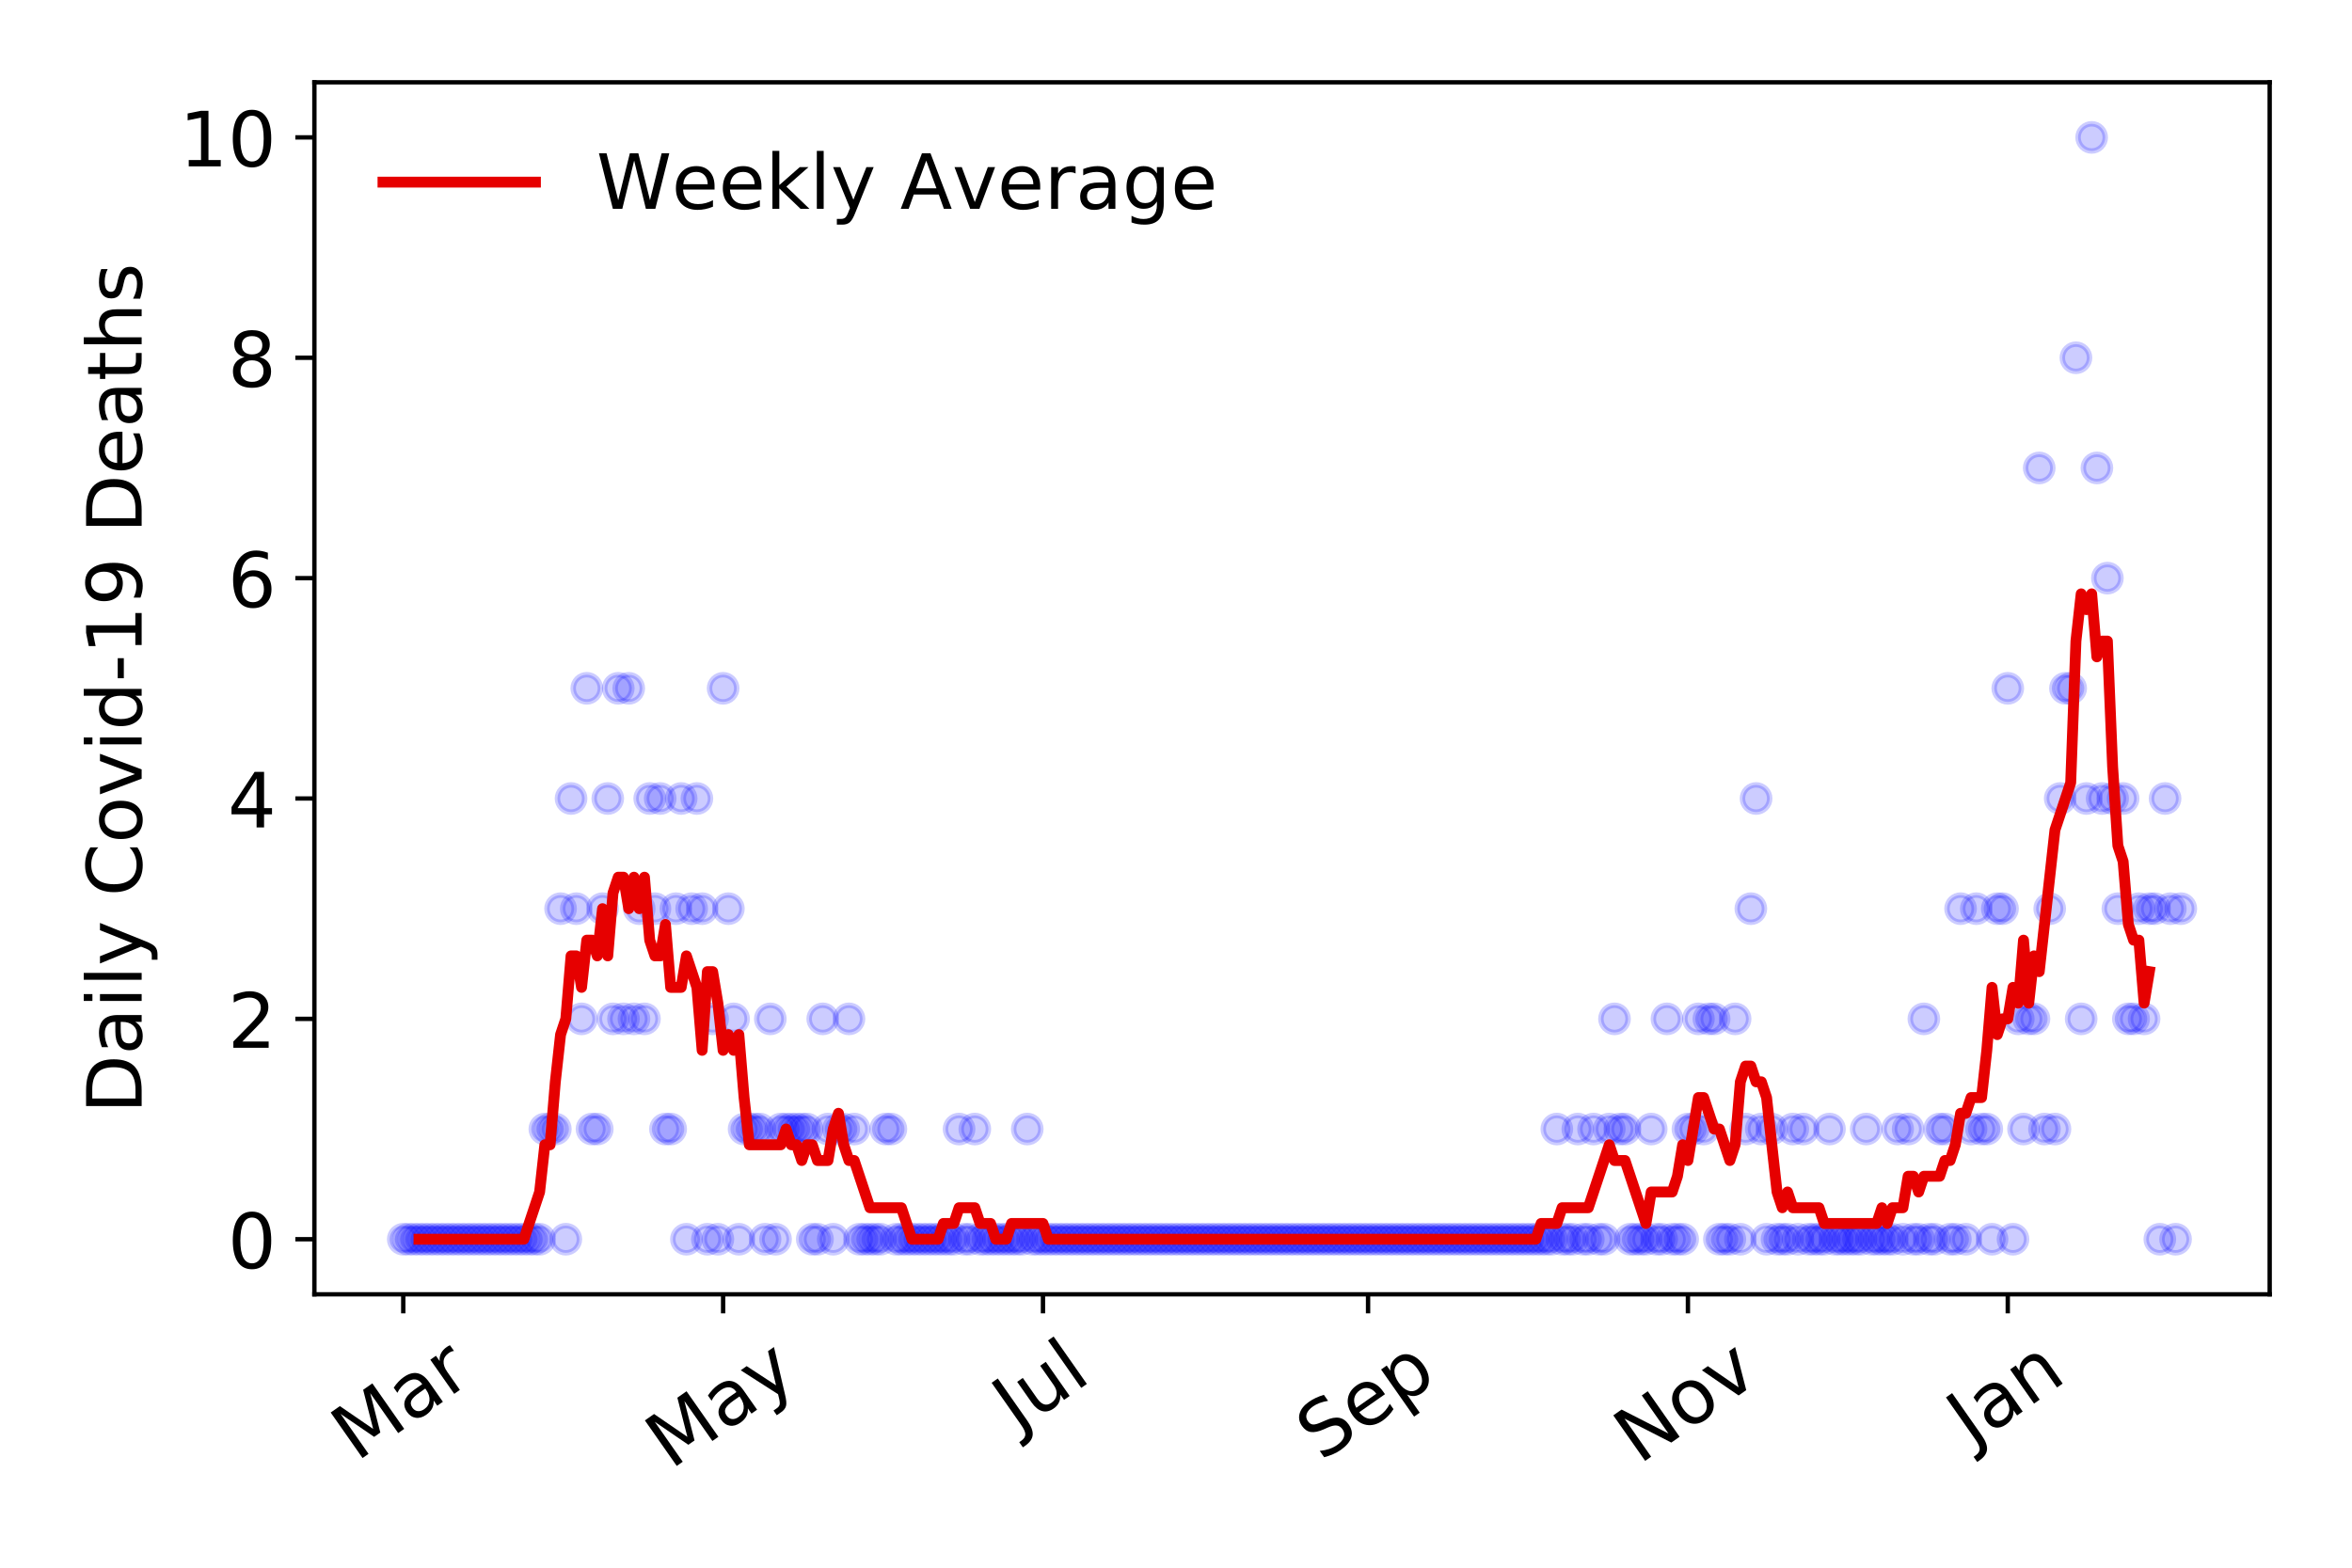 <?xml version="1.0" encoding="utf-8" standalone="no"?>
<!DOCTYPE svg PUBLIC "-//W3C//DTD SVG 1.1//EN"
  "http://www.w3.org/Graphics/SVG/1.1/DTD/svg11.dtd">
<!-- Created with matplotlib (https://matplotlib.org/) -->
<svg height="288pt" version="1.1" viewBox="0 0 432 288" width="432pt" xmlns="http://www.w3.org/2000/svg" xmlns:xlink="http://www.w3.org/1999/xlink">
 <defs>
  <style type="text/css">
*{stroke-linecap:butt;stroke-linejoin:round;}
  </style>
 </defs>
 <g id="figure_1">
  <g id="patch_1">
   <path d="M 0 288 
L 432 288 
L 432 0 
L 0 0 
z
" style="fill:#ffffff;"/>
  </g>
  <g id="axes_1">
   <g id="patch_2">
    <path d="M 57.745 237.778 
L 416.88 237.778 
L 416.88 15.12 
L 57.745 15.12 
z
" style="fill:#ffffff;"/>
   </g>
   <g id="matplotlib.axis_1">
    <g id="xtick_1">
     <g id="line2d_1">
      <defs>
       <path d="M 0 0 
L 0 3.5 
" id="m4b1fd6b635" style="stroke:#000000;stroke-width:0.8;"/>
      </defs>
      <g>
       <use style="stroke:#000000;stroke-width:0.8;" x="74.069" xlink:href="#m4b1fd6b635" y="237.778"/>
      </g>
     </g>
     <g id="text_1">
      <!-- Mar -->
      <defs>
       <path d="M 9.812 72.906 
L 24.516 72.906 
L 43.109 23.297 
L 61.812 72.906 
L 76.516 72.906 
L 76.516 0 
L 66.891 0 
L 66.891 64.016 
L 48.094 14.016 
L 38.188 14.016 
L 19.391 64.016 
L 19.391 0 
L 9.812 0 
z
" id="DejaVuSans-77"/>
       <path d="M 34.281 27.484 
Q 23.391 27.484 19.188 25 
Q 14.984 22.516 14.984 16.5 
Q 14.984 11.719 18.141 8.906 
Q 21.297 6.109 26.703 6.109 
Q 34.188 6.109 38.703 11.406 
Q 43.219 16.703 43.219 25.484 
L 43.219 27.484 
z
M 52.203 31.203 
L 52.203 0 
L 43.219 0 
L 43.219 8.297 
Q 40.141 3.328 35.547 0.953 
Q 30.953 -1.422 24.312 -1.422 
Q 15.922 -1.422 10.953 3.297 
Q 6 8.016 6 15.922 
Q 6 25.141 12.172 29.828 
Q 18.359 34.516 30.609 34.516 
L 43.219 34.516 
L 43.219 35.406 
Q 43.219 41.609 39.141 45 
Q 35.062 48.391 27.688 48.391 
Q 23 48.391 18.547 47.266 
Q 14.109 46.141 10.016 43.891 
L 10.016 52.203 
Q 14.938 54.109 19.578 55.047 
Q 24.219 56 28.609 56 
Q 40.484 56 46.344 49.844 
Q 52.203 43.703 52.203 31.203 
z
" id="DejaVuSans-97"/>
       <path d="M 41.109 46.297 
Q 39.594 47.172 37.812 47.578 
Q 36.031 48 33.891 48 
Q 26.266 48 22.188 43.047 
Q 18.109 38.094 18.109 28.812 
L 18.109 0 
L 9.078 0 
L 9.078 54.688 
L 18.109 54.688 
L 18.109 46.188 
Q 20.953 51.172 25.484 53.578 
Q 30.031 56 36.531 56 
Q 37.453 56 38.578 55.875 
Q 39.703 55.766 41.062 55.516 
z
" id="DejaVuSans-114"/>
      </defs>
      <g transform="translate(65.467 268.643)rotate(-35)scale(0.14 -0.14)">
       <use xlink:href="#DejaVuSans-77"/>
       <use x="86.279" xlink:href="#DejaVuSans-97"/>
       <use x="147.559" xlink:href="#DejaVuSans-114"/>
      </g>
     </g>
    </g>
    <g id="xtick_2">
     <g id="line2d_2">
      <g>
       <use style="stroke:#000000;stroke-width:0.8;" x="132.818" xlink:href="#m4b1fd6b635" y="237.778"/>
      </g>
     </g>
     <g id="text_2">
      <!-- May -->
      <defs>
       <path d="M 32.172 -5.078 
Q 28.375 -14.844 24.75 -17.812 
Q 21.141 -20.797 15.094 -20.797 
L 7.906 -20.797 
L 7.906 -13.281 
L 13.188 -13.281 
Q 16.891 -13.281 18.938 -11.516 
Q 21 -9.766 23.484 -3.219 
L 25.094 0.875 
L 2.984 54.688 
L 12.5 54.688 
L 29.594 11.922 
L 46.688 54.688 
L 56.203 54.688 
z
" id="DejaVuSans-121"/>
      </defs>
      <g transform="translate(123.178 270.094)rotate(-35)scale(0.14 -0.14)">
       <use xlink:href="#DejaVuSans-77"/>
       <use x="86.279" xlink:href="#DejaVuSans-97"/>
       <use x="147.559" xlink:href="#DejaVuSans-121"/>
      </g>
     </g>
    </g>
    <g id="xtick_3">
     <g id="line2d_3">
      <g>
       <use style="stroke:#000000;stroke-width:0.8;" x="191.566" xlink:href="#m4b1fd6b635" y="237.778"/>
      </g>
     </g>
     <g id="text_3">
      <!-- Jul -->
      <defs>
       <path d="M 9.812 72.906 
L 19.672 72.906 
L 19.672 5.078 
Q 19.672 -8.109 14.672 -14.062 
Q 9.672 -20.016 -1.422 -20.016 
L -5.172 -20.016 
L -5.172 -11.719 
L -2.094 -11.719 
Q 4.438 -11.719 7.125 -8.047 
Q 9.812 -4.391 9.812 5.078 
z
" id="DejaVuSans-74"/>
       <path d="M 8.5 21.578 
L 8.5 54.688 
L 17.484 54.688 
L 17.484 21.922 
Q 17.484 14.156 20.5 10.266 
Q 23.531 6.391 29.594 6.391 
Q 36.859 6.391 41.078 11.031 
Q 45.312 15.672 45.312 23.688 
L 45.312 54.688 
L 54.297 54.688 
L 54.297 0 
L 45.312 0 
L 45.312 8.406 
Q 42.047 3.422 37.719 1 
Q 33.406 -1.422 27.688 -1.422 
Q 18.266 -1.422 13.375 4.438 
Q 8.5 10.297 8.5 21.578 
z
M 31.109 56 
z
" id="DejaVuSans-117"/>
       <path d="M 9.422 75.984 
L 18.406 75.984 
L 18.406 0 
L 9.422 0 
z
" id="DejaVuSans-108"/>
      </defs>
      <g transform="translate(186.863 263.181)rotate(-35)scale(0.14 -0.14)">
       <use xlink:href="#DejaVuSans-74"/>
       <use x="29.492" xlink:href="#DejaVuSans-117"/>
       <use x="92.871" xlink:href="#DejaVuSans-108"/>
      </g>
     </g>
    </g>
    <g id="xtick_4">
     <g id="line2d_4">
      <g>
       <use style="stroke:#000000;stroke-width:0.8;" x="251.277" xlink:href="#m4b1fd6b635" y="237.778"/>
      </g>
     </g>
     <g id="text_4">
      <!-- Sep -->
      <defs>
       <path d="M 53.516 70.516 
L 53.516 60.891 
Q 47.906 63.578 42.922 64.891 
Q 37.938 66.219 33.297 66.219 
Q 25.25 66.219 20.875 63.094 
Q 16.5 59.969 16.5 54.203 
Q 16.5 49.359 19.406 46.891 
Q 22.312 44.438 30.422 42.922 
L 36.375 41.703 
Q 47.406 39.594 52.656 34.297 
Q 57.906 29 57.906 20.125 
Q 57.906 9.516 50.797 4.047 
Q 43.703 -1.422 29.984 -1.422 
Q 24.812 -1.422 18.969 -0.25 
Q 13.141 0.922 6.891 3.219 
L 6.891 13.375 
Q 12.891 10.016 18.656 8.297 
Q 24.422 6.594 29.984 6.594 
Q 38.422 6.594 43.016 9.906 
Q 47.609 13.234 47.609 19.391 
Q 47.609 24.75 44.312 27.781 
Q 41.016 30.812 33.5 32.328 
L 27.484 33.5 
Q 16.453 35.688 11.516 40.375 
Q 6.594 45.062 6.594 53.422 
Q 6.594 63.094 13.406 68.656 
Q 20.219 74.219 32.172 74.219 
Q 37.312 74.219 42.625 73.281 
Q 47.953 72.359 53.516 70.516 
z
" id="DejaVuSans-83"/>
       <path d="M 56.203 29.594 
L 56.203 25.203 
L 14.891 25.203 
Q 15.484 15.922 20.484 11.062 
Q 25.484 6.203 34.422 6.203 
Q 39.594 6.203 44.453 7.469 
Q 49.312 8.734 54.109 11.281 
L 54.109 2.781 
Q 49.266 0.734 44.188 -0.344 
Q 39.109 -1.422 33.891 -1.422 
Q 20.797 -1.422 13.156 6.188 
Q 5.516 13.812 5.516 26.812 
Q 5.516 40.234 12.766 48.109 
Q 20.016 56 32.328 56 
Q 43.359 56 49.781 48.891 
Q 56.203 41.797 56.203 29.594 
z
M 47.219 32.234 
Q 47.125 39.594 43.094 43.984 
Q 39.062 48.391 32.422 48.391 
Q 24.906 48.391 20.391 44.141 
Q 15.875 39.891 15.188 32.172 
z
" id="DejaVuSans-101"/>
       <path d="M 18.109 8.203 
L 18.109 -20.797 
L 9.078 -20.797 
L 9.078 54.688 
L 18.109 54.688 
L 18.109 46.391 
Q 20.953 51.266 25.266 53.625 
Q 29.594 56 35.594 56 
Q 45.562 56 51.781 48.094 
Q 58.016 40.188 58.016 27.297 
Q 58.016 14.406 51.781 6.484 
Q 45.562 -1.422 35.594 -1.422 
Q 29.594 -1.422 25.266 0.953 
Q 20.953 3.328 18.109 8.203 
z
M 48.688 27.297 
Q 48.688 37.203 44.609 42.844 
Q 40.531 48.484 33.406 48.484 
Q 26.266 48.484 22.188 42.844 
Q 18.109 37.203 18.109 27.297 
Q 18.109 17.391 22.188 11.75 
Q 26.266 6.109 33.406 6.109 
Q 40.531 6.109 44.609 11.75 
Q 48.688 17.391 48.688 27.297 
z
" id="DejaVuSans-112"/>
      </defs>
      <g transform="translate(242.684 268.629)rotate(-35)scale(0.14 -0.14)">
       <use xlink:href="#DejaVuSans-83"/>
       <use x="63.477" xlink:href="#DejaVuSans-101"/>
       <use x="125" xlink:href="#DejaVuSans-112"/>
      </g>
     </g>
    </g>
    <g id="xtick_5">
     <g id="line2d_5">
      <g>
       <use style="stroke:#000000;stroke-width:0.8;" x="310.026" xlink:href="#m4b1fd6b635" y="237.778"/>
      </g>
     </g>
     <g id="text_5">
      <!-- Nov -->
      <defs>
       <path d="M 9.812 72.906 
L 23.094 72.906 
L 55.422 11.922 
L 55.422 72.906 
L 64.984 72.906 
L 64.984 0 
L 51.703 0 
L 19.391 60.984 
L 19.391 0 
L 9.812 0 
z
" id="DejaVuSans-78"/>
       <path d="M 30.609 48.391 
Q 23.391 48.391 19.188 42.75 
Q 14.984 37.109 14.984 27.297 
Q 14.984 17.484 19.156 11.844 
Q 23.344 6.203 30.609 6.203 
Q 37.797 6.203 41.984 11.859 
Q 46.188 17.531 46.188 27.297 
Q 46.188 37.016 41.984 42.703 
Q 37.797 48.391 30.609 48.391 
z
M 30.609 56 
Q 42.328 56 49.016 48.375 
Q 55.719 40.766 55.719 27.297 
Q 55.719 13.875 49.016 6.219 
Q 42.328 -1.422 30.609 -1.422 
Q 18.844 -1.422 12.172 6.219 
Q 5.516 13.875 5.516 27.297 
Q 5.516 40.766 12.172 48.375 
Q 18.844 56 30.609 56 
z
" id="DejaVuSans-111"/>
       <path d="M 2.984 54.688 
L 12.5 54.688 
L 29.594 8.797 
L 46.688 54.688 
L 56.203 54.688 
L 35.688 0 
L 23.484 0 
z
" id="DejaVuSans-118"/>
      </defs>
      <g transform="translate(301.049 269.166)rotate(-35)scale(0.14 -0.14)">
       <use xlink:href="#DejaVuSans-78"/>
       <use x="74.805" xlink:href="#DejaVuSans-111"/>
       <use x="135.986" xlink:href="#DejaVuSans-118"/>
      </g>
     </g>
    </g>
    <g id="xtick_6">
     <g id="line2d_6">
      <g>
       <use style="stroke:#000000;stroke-width:0.8;" x="368.774" xlink:href="#m4b1fd6b635" y="237.778"/>
      </g>
     </g>
     <g id="text_6">
      <!-- Jan -->
      <defs>
       <path d="M 54.891 33.016 
L 54.891 0 
L 45.906 0 
L 45.906 32.719 
Q 45.906 40.484 42.875 44.328 
Q 39.844 48.188 33.797 48.188 
Q 26.516 48.188 22.312 43.547 
Q 18.109 38.922 18.109 30.906 
L 18.109 0 
L 9.078 0 
L 9.078 54.688 
L 18.109 54.688 
L 18.109 46.188 
Q 21.344 51.125 25.703 53.562 
Q 30.078 56 35.797 56 
Q 45.219 56 50.047 50.172 
Q 54.891 44.344 54.891 33.016 
z
" id="DejaVuSans-110"/>
      </defs>
      <g transform="translate(362.15 265.871)rotate(-35)scale(0.14 -0.14)">
       <use xlink:href="#DejaVuSans-74"/>
       <use x="29.492" xlink:href="#DejaVuSans-97"/>
       <use x="90.771" xlink:href="#DejaVuSans-110"/>
      </g>
     </g>
    </g>
   </g>
   <g id="matplotlib.axis_2">
    <g id="ytick_1">
     <g id="line2d_7">
      <defs>
       <path d="M 0 0 
L -3.5 0 
" id="md3c61a3d2f" style="stroke:#000000;stroke-width:0.8;"/>
      </defs>
      <g>
       <use style="stroke:#000000;stroke-width:0.8;" x="57.745" xlink:href="#md3c61a3d2f" y="227.657"/>
      </g>
     </g>
     <g id="text_7">
      <!-- 0 -->
      <defs>
       <path d="M 31.781 66.406 
Q 24.172 66.406 20.328 58.906 
Q 16.5 51.422 16.5 36.375 
Q 16.5 21.391 20.328 13.891 
Q 24.172 6.391 31.781 6.391 
Q 39.453 6.391 43.281 13.891 
Q 47.125 21.391 47.125 36.375 
Q 47.125 51.422 43.281 58.906 
Q 39.453 66.406 31.781 66.406 
z
M 31.781 74.219 
Q 44.047 74.219 50.516 64.516 
Q 56.984 54.828 56.984 36.375 
Q 56.984 17.969 50.516 8.266 
Q 44.047 -1.422 31.781 -1.422 
Q 19.531 -1.422 13.062 8.266 
Q 6.594 17.969 6.594 36.375 
Q 6.594 54.828 13.062 64.516 
Q 19.531 74.219 31.781 74.219 
z
" id="DejaVuSans-48"/>
      </defs>
      <g transform="translate(41.837 232.976)scale(0.14 -0.14)">
       <use xlink:href="#DejaVuSans-48"/>
      </g>
     </g>
    </g>
    <g id="ytick_2">
     <g id="line2d_8">
      <g>
       <use style="stroke:#000000;stroke-width:0.8;" x="57.745" xlink:href="#md3c61a3d2f" y="187.174"/>
      </g>
     </g>
     <g id="text_8">
      <!-- 2 -->
      <defs>
       <path d="M 19.188 8.297 
L 53.609 8.297 
L 53.609 0 
L 7.328 0 
L 7.328 8.297 
Q 12.938 14.109 22.625 23.891 
Q 32.328 33.688 34.812 36.531 
Q 39.547 41.844 41.422 45.531 
Q 43.312 49.219 43.312 52.781 
Q 43.312 58.594 39.234 62.25 
Q 35.156 65.922 28.609 65.922 
Q 23.969 65.922 18.812 64.312 
Q 13.672 62.703 7.812 59.422 
L 7.812 69.391 
Q 13.766 71.781 18.938 73 
Q 24.125 74.219 28.422 74.219 
Q 39.75 74.219 46.484 68.547 
Q 53.219 62.891 53.219 53.422 
Q 53.219 48.922 51.531 44.891 
Q 49.859 40.875 45.406 35.406 
Q 44.188 33.984 37.641 27.219 
Q 31.109 20.453 19.188 8.297 
z
" id="DejaVuSans-50"/>
      </defs>
      <g transform="translate(41.837 192.493)scale(0.14 -0.14)">
       <use xlink:href="#DejaVuSans-50"/>
      </g>
     </g>
    </g>
    <g id="ytick_3">
     <g id="line2d_9">
      <g>
       <use style="stroke:#000000;stroke-width:0.8;" x="57.745" xlink:href="#md3c61a3d2f" y="146.691"/>
      </g>
     </g>
     <g id="text_9">
      <!-- 4 -->
      <defs>
       <path d="M 37.797 64.312 
L 12.891 25.391 
L 37.797 25.391 
z
M 35.203 72.906 
L 47.609 72.906 
L 47.609 25.391 
L 58.016 25.391 
L 58.016 17.188 
L 47.609 17.188 
L 47.609 0 
L 37.797 0 
L 37.797 17.188 
L 4.891 17.188 
L 4.891 26.703 
z
" id="DejaVuSans-52"/>
      </defs>
      <g transform="translate(41.837 152.01)scale(0.14 -0.14)">
       <use xlink:href="#DejaVuSans-52"/>
      </g>
     </g>
    </g>
    <g id="ytick_4">
     <g id="line2d_10">
      <g>
       <use style="stroke:#000000;stroke-width:0.8;" x="57.745" xlink:href="#md3c61a3d2f" y="106.207"/>
      </g>
     </g>
     <g id="text_10">
      <!-- 6 -->
      <defs>
       <path d="M 33.016 40.375 
Q 26.375 40.375 22.484 35.828 
Q 18.609 31.297 18.609 23.391 
Q 18.609 15.531 22.484 10.953 
Q 26.375 6.391 33.016 6.391 
Q 39.656 6.391 43.531 10.953 
Q 47.406 15.531 47.406 23.391 
Q 47.406 31.297 43.531 35.828 
Q 39.656 40.375 33.016 40.375 
z
M 52.594 71.297 
L 52.594 62.312 
Q 48.875 64.062 45.094 64.984 
Q 41.312 65.922 37.594 65.922 
Q 27.828 65.922 22.672 59.328 
Q 17.531 52.734 16.797 39.406 
Q 19.672 43.656 24.016 45.922 
Q 28.375 48.188 33.594 48.188 
Q 44.578 48.188 50.953 41.516 
Q 57.328 34.859 57.328 23.391 
Q 57.328 12.156 50.688 5.359 
Q 44.047 -1.422 33.016 -1.422 
Q 20.359 -1.422 13.672 8.266 
Q 6.984 17.969 6.984 36.375 
Q 6.984 53.656 15.188 63.938 
Q 23.391 74.219 37.203 74.219 
Q 40.922 74.219 44.703 73.484 
Q 48.484 72.75 52.594 71.297 
z
" id="DejaVuSans-54"/>
      </defs>
      <g transform="translate(41.837 111.526)scale(0.14 -0.14)">
       <use xlink:href="#DejaVuSans-54"/>
      </g>
     </g>
    </g>
    <g id="ytick_5">
     <g id="line2d_11">
      <g>
       <use style="stroke:#000000;stroke-width:0.8;" x="57.745" xlink:href="#md3c61a3d2f" y="65.724"/>
      </g>
     </g>
     <g id="text_11">
      <!-- 8 -->
      <defs>
       <path d="M 31.781 34.625 
Q 24.75 34.625 20.719 30.859 
Q 16.703 27.094 16.703 20.516 
Q 16.703 13.922 20.719 10.156 
Q 24.75 6.391 31.781 6.391 
Q 38.812 6.391 42.859 10.172 
Q 46.922 13.969 46.922 20.516 
Q 46.922 27.094 42.891 30.859 
Q 38.875 34.625 31.781 34.625 
z
M 21.922 38.812 
Q 15.578 40.375 12.031 44.719 
Q 8.5 49.078 8.5 55.328 
Q 8.5 64.062 14.719 69.141 
Q 20.953 74.219 31.781 74.219 
Q 42.672 74.219 48.875 69.141 
Q 55.078 64.062 55.078 55.328 
Q 55.078 49.078 51.531 44.719 
Q 48 40.375 41.703 38.812 
Q 48.828 37.156 52.797 32.312 
Q 56.781 27.484 56.781 20.516 
Q 56.781 9.906 50.312 4.234 
Q 43.844 -1.422 31.781 -1.422 
Q 19.734 -1.422 13.25 4.234 
Q 6.781 9.906 6.781 20.516 
Q 6.781 27.484 10.781 32.312 
Q 14.797 37.156 21.922 38.812 
z
M 18.312 54.391 
Q 18.312 48.734 21.844 45.562 
Q 25.391 42.391 31.781 42.391 
Q 38.141 42.391 41.719 45.562 
Q 45.312 48.734 45.312 54.391 
Q 45.312 60.062 41.719 63.234 
Q 38.141 66.406 31.781 66.406 
Q 25.391 66.406 21.844 63.234 
Q 18.312 60.062 18.312 54.391 
z
" id="DejaVuSans-56"/>
      </defs>
      <g transform="translate(41.837 71.043)scale(0.14 -0.14)">
       <use xlink:href="#DejaVuSans-56"/>
      </g>
     </g>
    </g>
    <g id="ytick_6">
     <g id="line2d_12">
      <g>
       <use style="stroke:#000000;stroke-width:0.8;" x="57.745" xlink:href="#md3c61a3d2f" y="25.241"/>
      </g>
     </g>
     <g id="text_12">
      <!-- 10 -->
      <defs>
       <path d="M 12.406 8.297 
L 28.516 8.297 
L 28.516 63.922 
L 10.984 60.406 
L 10.984 69.391 
L 28.422 72.906 
L 38.281 72.906 
L 38.281 8.297 
L 54.391 8.297 
L 54.391 0 
L 12.406 0 
z
" id="DejaVuSans-49"/>
      </defs>
      <g transform="translate(32.93 30.56)scale(0.14 -0.14)">
       <use xlink:href="#DejaVuSans-49"/>
       <use x="63.623" xlink:href="#DejaVuSans-48"/>
      </g>
     </g>
    </g>
    <g id="text_13">
     <!-- Daily Covid-19 Deaths -->
     <defs>
      <path d="M 19.672 64.797 
L 19.672 8.109 
L 31.594 8.109 
Q 46.688 8.109 53.688 14.938 
Q 60.688 21.781 60.688 36.531 
Q 60.688 51.172 53.688 57.984 
Q 46.688 64.797 31.594 64.797 
z
M 9.812 72.906 
L 30.078 72.906 
Q 51.266 72.906 61.172 64.094 
Q 71.094 55.281 71.094 36.531 
Q 71.094 17.672 61.125 8.828 
Q 51.172 0 30.078 0 
L 9.812 0 
z
" id="DejaVuSans-68"/>
      <path d="M 9.422 54.688 
L 18.406 54.688 
L 18.406 0 
L 9.422 0 
z
M 9.422 75.984 
L 18.406 75.984 
L 18.406 64.594 
L 9.422 64.594 
z
" id="DejaVuSans-105"/>
      <path id="DejaVuSans-32"/>
      <path d="M 64.406 67.281 
L 64.406 56.891 
Q 59.422 61.531 53.781 63.812 
Q 48.141 66.109 41.797 66.109 
Q 29.297 66.109 22.656 58.469 
Q 16.016 50.828 16.016 36.375 
Q 16.016 21.969 22.656 14.328 
Q 29.297 6.688 41.797 6.688 
Q 48.141 6.688 53.781 8.984 
Q 59.422 11.281 64.406 15.922 
L 64.406 5.609 
Q 59.234 2.094 53.438 0.328 
Q 47.656 -1.422 41.219 -1.422 
Q 24.656 -1.422 15.125 8.703 
Q 5.609 18.844 5.609 36.375 
Q 5.609 53.953 15.125 64.078 
Q 24.656 74.219 41.219 74.219 
Q 47.75 74.219 53.531 72.484 
Q 59.328 70.75 64.406 67.281 
z
" id="DejaVuSans-67"/>
      <path d="M 45.406 46.391 
L 45.406 75.984 
L 54.391 75.984 
L 54.391 0 
L 45.406 0 
L 45.406 8.203 
Q 42.578 3.328 38.25 0.953 
Q 33.938 -1.422 27.875 -1.422 
Q 17.969 -1.422 11.734 6.484 
Q 5.516 14.406 5.516 27.297 
Q 5.516 40.188 11.734 48.094 
Q 17.969 56 27.875 56 
Q 33.938 56 38.25 53.625 
Q 42.578 51.266 45.406 46.391 
z
M 14.797 27.297 
Q 14.797 17.391 18.875 11.75 
Q 22.953 6.109 30.078 6.109 
Q 37.203 6.109 41.297 11.75 
Q 45.406 17.391 45.406 27.297 
Q 45.406 37.203 41.297 42.844 
Q 37.203 48.484 30.078 48.484 
Q 22.953 48.484 18.875 42.844 
Q 14.797 37.203 14.797 27.297 
z
" id="DejaVuSans-100"/>
      <path d="M 4.891 31.391 
L 31.203 31.391 
L 31.203 23.391 
L 4.891 23.391 
z
" id="DejaVuSans-45"/>
      <path d="M 10.984 1.516 
L 10.984 10.5 
Q 14.703 8.734 18.5 7.812 
Q 22.312 6.891 25.984 6.891 
Q 35.75 6.891 40.891 13.453 
Q 46.047 20.016 46.781 33.406 
Q 43.953 29.203 39.594 26.953 
Q 35.25 24.703 29.984 24.703 
Q 19.047 24.703 12.672 31.312 
Q 6.297 37.938 6.297 49.422 
Q 6.297 60.641 12.938 67.422 
Q 19.578 74.219 30.609 74.219 
Q 43.266 74.219 49.922 64.516 
Q 56.594 54.828 56.594 36.375 
Q 56.594 19.141 48.406 8.859 
Q 40.234 -1.422 26.422 -1.422 
Q 22.703 -1.422 18.891 -0.688 
Q 15.094 0.047 10.984 1.516 
z
M 30.609 32.422 
Q 37.25 32.422 41.125 36.953 
Q 45.016 41.5 45.016 49.422 
Q 45.016 57.281 41.125 61.844 
Q 37.25 66.406 30.609 66.406 
Q 23.969 66.406 20.094 61.844 
Q 16.219 57.281 16.219 49.422 
Q 16.219 41.5 20.094 36.953 
Q 23.969 32.422 30.609 32.422 
z
" id="DejaVuSans-57"/>
      <path d="M 18.312 70.219 
L 18.312 54.688 
L 36.812 54.688 
L 36.812 47.703 
L 18.312 47.703 
L 18.312 18.016 
Q 18.312 11.328 20.141 9.422 
Q 21.969 7.516 27.594 7.516 
L 36.812 7.516 
L 36.812 0 
L 27.594 0 
Q 17.188 0 13.234 3.875 
Q 9.281 7.766 9.281 18.016 
L 9.281 47.703 
L 2.688 47.703 
L 2.688 54.688 
L 9.281 54.688 
L 9.281 70.219 
z
" id="DejaVuSans-116"/>
      <path d="M 54.891 33.016 
L 54.891 0 
L 45.906 0 
L 45.906 32.719 
Q 45.906 40.484 42.875 44.328 
Q 39.844 48.188 33.797 48.188 
Q 26.516 48.188 22.312 43.547 
Q 18.109 38.922 18.109 30.906 
L 18.109 0 
L 9.078 0 
L 9.078 75.984 
L 18.109 75.984 
L 18.109 46.188 
Q 21.344 51.125 25.703 53.562 
Q 30.078 56 35.797 56 
Q 45.219 56 50.047 50.172 
Q 54.891 44.344 54.891 33.016 
z
" id="DejaVuSans-104"/>
      <path d="M 44.281 53.078 
L 44.281 44.578 
Q 40.484 46.531 36.375 47.5 
Q 32.281 48.484 27.875 48.484 
Q 21.188 48.484 17.844 46.438 
Q 14.5 44.391 14.5 40.281 
Q 14.5 37.156 16.891 35.375 
Q 19.281 33.594 26.516 31.984 
L 29.594 31.297 
Q 39.156 29.25 43.188 25.516 
Q 47.219 21.781 47.219 15.094 
Q 47.219 7.469 41.188 3.016 
Q 35.156 -1.422 24.609 -1.422 
Q 20.219 -1.422 15.453 -0.562 
Q 10.688 0.297 5.422 2 
L 5.422 11.281 
Q 10.406 8.688 15.234 7.391 
Q 20.062 6.109 24.812 6.109 
Q 31.156 6.109 34.562 8.281 
Q 37.984 10.453 37.984 14.406 
Q 37.984 18.062 35.516 20.016 
Q 33.062 21.969 24.703 23.781 
L 21.578 24.516 
Q 13.234 26.266 9.516 29.906 
Q 5.812 33.547 5.812 39.891 
Q 5.812 47.609 11.281 51.797 
Q 16.75 56 26.812 56 
Q 31.781 56 36.172 55.266 
Q 40.578 54.547 44.281 53.078 
z
" id="DejaVuSans-115"/>
     </defs>
     <g transform="translate(26.018 204.56)rotate(-90)scale(0.14 -0.14)">
      <use xlink:href="#DejaVuSans-68"/>
      <use x="77.002" xlink:href="#DejaVuSans-97"/>
      <use x="138.281" xlink:href="#DejaVuSans-105"/>
      <use x="166.064" xlink:href="#DejaVuSans-108"/>
      <use x="193.848" xlink:href="#DejaVuSans-121"/>
      <use x="253.027" xlink:href="#DejaVuSans-32"/>
      <use x="284.814" xlink:href="#DejaVuSans-67"/>
      <use x="354.639" xlink:href="#DejaVuSans-111"/>
      <use x="415.82" xlink:href="#DejaVuSans-118"/>
      <use x="475" xlink:href="#DejaVuSans-105"/>
      <use x="502.783" xlink:href="#DejaVuSans-100"/>
      <use x="566.26" xlink:href="#DejaVuSans-45"/>
      <use x="602.344" xlink:href="#DejaVuSans-49"/>
      <use x="665.967" xlink:href="#DejaVuSans-57"/>
      <use x="729.59" xlink:href="#DejaVuSans-32"/>
      <use x="761.377" xlink:href="#DejaVuSans-68"/>
      <use x="838.379" xlink:href="#DejaVuSans-101"/>
      <use x="899.902" xlink:href="#DejaVuSans-97"/>
      <use x="961.182" xlink:href="#DejaVuSans-116"/>
      <use x="1000.391" xlink:href="#DejaVuSans-104"/>
      <use x="1063.77" xlink:href="#DejaVuSans-115"/>
     </g>
    </g>
   </g>
   <g id="line2d_13">
    <defs>
     <path d="M 0 2.5 
C 0.663 2.5 1.299 2.237 1.768 1.768 
C 2.237 1.299 2.5 0.663 2.5 0 
C 2.5 -0.663 2.237 -1.299 1.768 -1.768 
C 1.299 -2.237 0.663 -2.5 0 -2.5 
C -0.663 -2.5 -1.299 -2.237 -1.768 -1.768 
C -2.237 -1.299 -2.5 -0.663 -2.5 0 
C -2.5 0.663 -2.237 1.299 -1.768 1.768 
C -1.299 2.237 -0.663 2.5 0 2.5 
z
" id="m1a2d83e388" style="stroke:#0000ff;stroke-opacity:0.2;"/>
    </defs>
    <g clip-path="url(#p3becd23177)">
     <use style="fill:#0000ff;fill-opacity:0.2;stroke:#0000ff;stroke-opacity:0.2;" x="74.069" xlink:href="#m1a2d83e388" y="227.657"/>
     <use style="fill:#0000ff;fill-opacity:0.2;stroke:#0000ff;stroke-opacity:0.2;" x="75.032" xlink:href="#m1a2d83e388" y="227.657"/>
     <use style="fill:#0000ff;fill-opacity:0.2;stroke:#0000ff;stroke-opacity:0.2;" x="75.995" xlink:href="#m1a2d83e388" y="227.657"/>
     <use style="fill:#0000ff;fill-opacity:0.2;stroke:#0000ff;stroke-opacity:0.2;" x="76.959" xlink:href="#m1a2d83e388" y="227.657"/>
     <use style="fill:#0000ff;fill-opacity:0.2;stroke:#0000ff;stroke-opacity:0.2;" x="77.922" xlink:href="#m1a2d83e388" y="227.657"/>
     <use style="fill:#0000ff;fill-opacity:0.2;stroke:#0000ff;stroke-opacity:0.2;" x="78.885" xlink:href="#m1a2d83e388" y="227.657"/>
     <use style="fill:#0000ff;fill-opacity:0.2;stroke:#0000ff;stroke-opacity:0.2;" x="79.848" xlink:href="#m1a2d83e388" y="227.657"/>
     <use style="fill:#0000ff;fill-opacity:0.2;stroke:#0000ff;stroke-opacity:0.2;" x="80.811" xlink:href="#m1a2d83e388" y="227.657"/>
     <use style="fill:#0000ff;fill-opacity:0.2;stroke:#0000ff;stroke-opacity:0.2;" x="81.774" xlink:href="#m1a2d83e388" y="227.657"/>
     <use style="fill:#0000ff;fill-opacity:0.2;stroke:#0000ff;stroke-opacity:0.2;" x="82.737" xlink:href="#m1a2d83e388" y="227.657"/>
     <use style="fill:#0000ff;fill-opacity:0.2;stroke:#0000ff;stroke-opacity:0.2;" x="83.7" xlink:href="#m1a2d83e388" y="227.657"/>
     <use style="fill:#0000ff;fill-opacity:0.2;stroke:#0000ff;stroke-opacity:0.2;" x="84.663" xlink:href="#m1a2d83e388" y="227.657"/>
     <use style="fill:#0000ff;fill-opacity:0.2;stroke:#0000ff;stroke-opacity:0.2;" x="85.626" xlink:href="#m1a2d83e388" y="227.657"/>
     <use style="fill:#0000ff;fill-opacity:0.2;stroke:#0000ff;stroke-opacity:0.2;" x="86.589" xlink:href="#m1a2d83e388" y="227.657"/>
     <use style="fill:#0000ff;fill-opacity:0.2;stroke:#0000ff;stroke-opacity:0.2;" x="87.553" xlink:href="#m1a2d83e388" y="227.657"/>
     <use style="fill:#0000ff;fill-opacity:0.2;stroke:#0000ff;stroke-opacity:0.2;" x="88.516" xlink:href="#m1a2d83e388" y="227.657"/>
     <use style="fill:#0000ff;fill-opacity:0.2;stroke:#0000ff;stroke-opacity:0.2;" x="89.479" xlink:href="#m1a2d83e388" y="227.657"/>
     <use style="fill:#0000ff;fill-opacity:0.2;stroke:#0000ff;stroke-opacity:0.2;" x="90.442" xlink:href="#m1a2d83e388" y="227.657"/>
     <use style="fill:#0000ff;fill-opacity:0.2;stroke:#0000ff;stroke-opacity:0.2;" x="91.405" xlink:href="#m1a2d83e388" y="227.657"/>
     <use style="fill:#0000ff;fill-opacity:0.2;stroke:#0000ff;stroke-opacity:0.2;" x="92.368" xlink:href="#m1a2d83e388" y="227.657"/>
     <use style="fill:#0000ff;fill-opacity:0.2;stroke:#0000ff;stroke-opacity:0.2;" x="93.331" xlink:href="#m1a2d83e388" y="227.657"/>
     <use style="fill:#0000ff;fill-opacity:0.2;stroke:#0000ff;stroke-opacity:0.2;" x="94.294" xlink:href="#m1a2d83e388" y="227.657"/>
     <use style="fill:#0000ff;fill-opacity:0.2;stroke:#0000ff;stroke-opacity:0.2;" x="95.257" xlink:href="#m1a2d83e388" y="227.657"/>
     <use style="fill:#0000ff;fill-opacity:0.2;stroke:#0000ff;stroke-opacity:0.2;" x="96.22" xlink:href="#m1a2d83e388" y="227.657"/>
     <use style="fill:#0000ff;fill-opacity:0.2;stroke:#0000ff;stroke-opacity:0.2;" x="97.183" xlink:href="#m1a2d83e388" y="227.657"/>
     <use style="fill:#0000ff;fill-opacity:0.2;stroke:#0000ff;stroke-opacity:0.2;" x="98.146" xlink:href="#m1a2d83e388" y="227.657"/>
     <use style="fill:#0000ff;fill-opacity:0.2;stroke:#0000ff;stroke-opacity:0.2;" x="99.11" xlink:href="#m1a2d83e388" y="227.657"/>
     <use style="fill:#0000ff;fill-opacity:0.2;stroke:#0000ff;stroke-opacity:0.2;" x="100.073" xlink:href="#m1a2d83e388" y="207.416"/>
     <use style="fill:#0000ff;fill-opacity:0.2;stroke:#0000ff;stroke-opacity:0.2;" x="101.036" xlink:href="#m1a2d83e388" y="207.416"/>
     <use style="fill:#0000ff;fill-opacity:0.2;stroke:#0000ff;stroke-opacity:0.2;" x="101.999" xlink:href="#m1a2d83e388" y="207.416"/>
     <use style="fill:#0000ff;fill-opacity:0.2;stroke:#0000ff;stroke-opacity:0.2;" x="102.962" xlink:href="#m1a2d83e388" y="166.932"/>
     <use style="fill:#0000ff;fill-opacity:0.2;stroke:#0000ff;stroke-opacity:0.2;" x="103.925" xlink:href="#m1a2d83e388" y="227.657"/>
     <use style="fill:#0000ff;fill-opacity:0.2;stroke:#0000ff;stroke-opacity:0.2;" x="104.888" xlink:href="#m1a2d83e388" y="146.691"/>
     <use style="fill:#0000ff;fill-opacity:0.2;stroke:#0000ff;stroke-opacity:0.2;" x="105.851" xlink:href="#m1a2d83e388" y="166.932"/>
     <use style="fill:#0000ff;fill-opacity:0.2;stroke:#0000ff;stroke-opacity:0.2;" x="106.814" xlink:href="#m1a2d83e388" y="187.174"/>
     <use style="fill:#0000ff;fill-opacity:0.2;stroke:#0000ff;stroke-opacity:0.2;" x="107.777" xlink:href="#m1a2d83e388" y="126.449"/>
     <use style="fill:#0000ff;fill-opacity:0.2;stroke:#0000ff;stroke-opacity:0.2;" x="108.74" xlink:href="#m1a2d83e388" y="207.416"/>
     <use style="fill:#0000ff;fill-opacity:0.2;stroke:#0000ff;stroke-opacity:0.2;" x="109.704" xlink:href="#m1a2d83e388" y="207.416"/>
     <use style="fill:#0000ff;fill-opacity:0.2;stroke:#0000ff;stroke-opacity:0.2;" x="110.667" xlink:href="#m1a2d83e388" y="166.932"/>
     <use style="fill:#0000ff;fill-opacity:0.2;stroke:#0000ff;stroke-opacity:0.2;" x="111.63" xlink:href="#m1a2d83e388" y="146.691"/>
     <use style="fill:#0000ff;fill-opacity:0.2;stroke:#0000ff;stroke-opacity:0.2;" x="112.593" xlink:href="#m1a2d83e388" y="187.174"/>
     <use style="fill:#0000ff;fill-opacity:0.2;stroke:#0000ff;stroke-opacity:0.2;" x="113.556" xlink:href="#m1a2d83e388" y="126.449"/>
     <use style="fill:#0000ff;fill-opacity:0.2;stroke:#0000ff;stroke-opacity:0.2;" x="114.519" xlink:href="#m1a2d83e388" y="187.174"/>
     <use style="fill:#0000ff;fill-opacity:0.2;stroke:#0000ff;stroke-opacity:0.2;" x="115.482" xlink:href="#m1a2d83e388" y="126.449"/>
     <use style="fill:#0000ff;fill-opacity:0.2;stroke:#0000ff;stroke-opacity:0.2;" x="116.445" xlink:href="#m1a2d83e388" y="187.174"/>
     <use style="fill:#0000ff;fill-opacity:0.2;stroke:#0000ff;stroke-opacity:0.2;" x="117.408" xlink:href="#m1a2d83e388" y="166.932"/>
     <use style="fill:#0000ff;fill-opacity:0.2;stroke:#0000ff;stroke-opacity:0.2;" x="118.371" xlink:href="#m1a2d83e388" y="187.174"/>
     <use style="fill:#0000ff;fill-opacity:0.2;stroke:#0000ff;stroke-opacity:0.2;" x="119.334" xlink:href="#m1a2d83e388" y="146.691"/>
     <use style="fill:#0000ff;fill-opacity:0.2;stroke:#0000ff;stroke-opacity:0.2;" x="120.297" xlink:href="#m1a2d83e388" y="166.932"/>
     <use style="fill:#0000ff;fill-opacity:0.2;stroke:#0000ff;stroke-opacity:0.2;" x="121.261" xlink:href="#m1a2d83e388" y="146.691"/>
     <use style="fill:#0000ff;fill-opacity:0.2;stroke:#0000ff;stroke-opacity:0.2;" x="122.224" xlink:href="#m1a2d83e388" y="207.416"/>
     <use style="fill:#0000ff;fill-opacity:0.2;stroke:#0000ff;stroke-opacity:0.2;" x="123.187" xlink:href="#m1a2d83e388" y="207.416"/>
     <use style="fill:#0000ff;fill-opacity:0.2;stroke:#0000ff;stroke-opacity:0.2;" x="124.15" xlink:href="#m1a2d83e388" y="166.932"/>
     <use style="fill:#0000ff;fill-opacity:0.2;stroke:#0000ff;stroke-opacity:0.2;" x="125.113" xlink:href="#m1a2d83e388" y="146.691"/>
     <use style="fill:#0000ff;fill-opacity:0.2;stroke:#0000ff;stroke-opacity:0.2;" x="126.076" xlink:href="#m1a2d83e388" y="227.657"/>
     <use style="fill:#0000ff;fill-opacity:0.2;stroke:#0000ff;stroke-opacity:0.2;" x="127.039" xlink:href="#m1a2d83e388" y="166.932"/>
     <use style="fill:#0000ff;fill-opacity:0.2;stroke:#0000ff;stroke-opacity:0.2;" x="128.002" xlink:href="#m1a2d83e388" y="146.691"/>
     <use style="fill:#0000ff;fill-opacity:0.2;stroke:#0000ff;stroke-opacity:0.2;" x="128.965" xlink:href="#m1a2d83e388" y="166.932"/>
     <use style="fill:#0000ff;fill-opacity:0.2;stroke:#0000ff;stroke-opacity:0.2;" x="129.928" xlink:href="#m1a2d83e388" y="227.657"/>
     <use style="fill:#0000ff;fill-opacity:0.2;stroke:#0000ff;stroke-opacity:0.2;" x="130.891" xlink:href="#m1a2d83e388" y="187.174"/>
     <use style="fill:#0000ff;fill-opacity:0.2;stroke:#0000ff;stroke-opacity:0.2;" x="131.855" xlink:href="#m1a2d83e388" y="227.657"/>
     <use style="fill:#0000ff;fill-opacity:0.2;stroke:#0000ff;stroke-opacity:0.2;" x="132.818" xlink:href="#m1a2d83e388" y="126.449"/>
     <use style="fill:#0000ff;fill-opacity:0.2;stroke:#0000ff;stroke-opacity:0.2;" x="133.781" xlink:href="#m1a2d83e388" y="166.932"/>
     <use style="fill:#0000ff;fill-opacity:0.2;stroke:#0000ff;stroke-opacity:0.2;" x="134.744" xlink:href="#m1a2d83e388" y="187.174"/>
     <use style="fill:#0000ff;fill-opacity:0.2;stroke:#0000ff;stroke-opacity:0.2;" x="135.707" xlink:href="#m1a2d83e388" y="227.657"/>
     <use style="fill:#0000ff;fill-opacity:0.2;stroke:#0000ff;stroke-opacity:0.2;" x="136.67" xlink:href="#m1a2d83e388" y="207.416"/>
     <use style="fill:#0000ff;fill-opacity:0.2;stroke:#0000ff;stroke-opacity:0.2;" x="137.633" xlink:href="#m1a2d83e388" y="207.416"/>
     <use style="fill:#0000ff;fill-opacity:0.2;stroke:#0000ff;stroke-opacity:0.2;" x="138.596" xlink:href="#m1a2d83e388" y="207.416"/>
     <use style="fill:#0000ff;fill-opacity:0.2;stroke:#0000ff;stroke-opacity:0.2;" x="139.559" xlink:href="#m1a2d83e388" y="207.416"/>
     <use style="fill:#0000ff;fill-opacity:0.2;stroke:#0000ff;stroke-opacity:0.2;" x="140.522" xlink:href="#m1a2d83e388" y="227.657"/>
     <use style="fill:#0000ff;fill-opacity:0.2;stroke:#0000ff;stroke-opacity:0.2;" x="141.485" xlink:href="#m1a2d83e388" y="187.174"/>
     <use style="fill:#0000ff;fill-opacity:0.2;stroke:#0000ff;stroke-opacity:0.2;" x="142.448" xlink:href="#m1a2d83e388" y="227.657"/>
     <use style="fill:#0000ff;fill-opacity:0.2;stroke:#0000ff;stroke-opacity:0.2;" x="143.412" xlink:href="#m1a2d83e388" y="207.416"/>
     <use style="fill:#0000ff;fill-opacity:0.2;stroke:#0000ff;stroke-opacity:0.2;" x="144.375" xlink:href="#m1a2d83e388" y="207.416"/>
     <use style="fill:#0000ff;fill-opacity:0.2;stroke:#0000ff;stroke-opacity:0.2;" x="145.338" xlink:href="#m1a2d83e388" y="207.416"/>
     <use style="fill:#0000ff;fill-opacity:0.2;stroke:#0000ff;stroke-opacity:0.2;" x="146.301" xlink:href="#m1a2d83e388" y="207.416"/>
     <use style="fill:#0000ff;fill-opacity:0.2;stroke:#0000ff;stroke-opacity:0.2;" x="147.264" xlink:href="#m1a2d83e388" y="207.416"/>
     <use style="fill:#0000ff;fill-opacity:0.2;stroke:#0000ff;stroke-opacity:0.2;" x="148.227" xlink:href="#m1a2d83e388" y="207.416"/>
     <use style="fill:#0000ff;fill-opacity:0.2;stroke:#0000ff;stroke-opacity:0.2;" x="149.19" xlink:href="#m1a2d83e388" y="227.657"/>
     <use style="fill:#0000ff;fill-opacity:0.2;stroke:#0000ff;stroke-opacity:0.2;" x="150.153" xlink:href="#m1a2d83e388" y="227.657"/>
     <use style="fill:#0000ff;fill-opacity:0.2;stroke:#0000ff;stroke-opacity:0.2;" x="151.116" xlink:href="#m1a2d83e388" y="187.174"/>
     <use style="fill:#0000ff;fill-opacity:0.2;stroke:#0000ff;stroke-opacity:0.2;" x="152.079" xlink:href="#m1a2d83e388" y="207.416"/>
     <use style="fill:#0000ff;fill-opacity:0.2;stroke:#0000ff;stroke-opacity:0.2;" x="153.042" xlink:href="#m1a2d83e388" y="227.657"/>
     <use style="fill:#0000ff;fill-opacity:0.2;stroke:#0000ff;stroke-opacity:0.2;" x="154.006" xlink:href="#m1a2d83e388" y="207.416"/>
     <use style="fill:#0000ff;fill-opacity:0.2;stroke:#0000ff;stroke-opacity:0.2;" x="154.969" xlink:href="#m1a2d83e388" y="207.416"/>
     <use style="fill:#0000ff;fill-opacity:0.2;stroke:#0000ff;stroke-opacity:0.2;" x="155.932" xlink:href="#m1a2d83e388" y="187.174"/>
     <use style="fill:#0000ff;fill-opacity:0.2;stroke:#0000ff;stroke-opacity:0.2;" x="156.895" xlink:href="#m1a2d83e388" y="207.416"/>
     <use style="fill:#0000ff;fill-opacity:0.2;stroke:#0000ff;stroke-opacity:0.2;" x="157.858" xlink:href="#m1a2d83e388" y="227.657"/>
     <use style="fill:#0000ff;fill-opacity:0.2;stroke:#0000ff;stroke-opacity:0.2;" x="158.821" xlink:href="#m1a2d83e388" y="227.657"/>
     <use style="fill:#0000ff;fill-opacity:0.2;stroke:#0000ff;stroke-opacity:0.2;" x="159.784" xlink:href="#m1a2d83e388" y="227.657"/>
     <use style="fill:#0000ff;fill-opacity:0.2;stroke:#0000ff;stroke-opacity:0.2;" x="160.747" xlink:href="#m1a2d83e388" y="227.657"/>
     <use style="fill:#0000ff;fill-opacity:0.2;stroke:#0000ff;stroke-opacity:0.2;" x="161.71" xlink:href="#m1a2d83e388" y="227.657"/>
     <use style="fill:#0000ff;fill-opacity:0.2;stroke:#0000ff;stroke-opacity:0.2;" x="162.673" xlink:href="#m1a2d83e388" y="207.416"/>
     <use style="fill:#0000ff;fill-opacity:0.2;stroke:#0000ff;stroke-opacity:0.2;" x="163.636" xlink:href="#m1a2d83e388" y="207.416"/>
     <use style="fill:#0000ff;fill-opacity:0.2;stroke:#0000ff;stroke-opacity:0.2;" x="164.599" xlink:href="#m1a2d83e388" y="227.657"/>
     <use style="fill:#0000ff;fill-opacity:0.2;stroke:#0000ff;stroke-opacity:0.2;" x="165.563" xlink:href="#m1a2d83e388" y="227.657"/>
     <use style="fill:#0000ff;fill-opacity:0.2;stroke:#0000ff;stroke-opacity:0.2;" x="166.526" xlink:href="#m1a2d83e388" y="227.657"/>
     <use style="fill:#0000ff;fill-opacity:0.2;stroke:#0000ff;stroke-opacity:0.2;" x="167.489" xlink:href="#m1a2d83e388" y="227.657"/>
     <use style="fill:#0000ff;fill-opacity:0.2;stroke:#0000ff;stroke-opacity:0.2;" x="168.452" xlink:href="#m1a2d83e388" y="227.657"/>
     <use style="fill:#0000ff;fill-opacity:0.2;stroke:#0000ff;stroke-opacity:0.2;" x="169.415" xlink:href="#m1a2d83e388" y="227.657"/>
     <use style="fill:#0000ff;fill-opacity:0.2;stroke:#0000ff;stroke-opacity:0.2;" x="170.378" xlink:href="#m1a2d83e388" y="227.657"/>
     <use style="fill:#0000ff;fill-opacity:0.2;stroke:#0000ff;stroke-opacity:0.2;" x="171.341" xlink:href="#m1a2d83e388" y="227.657"/>
     <use style="fill:#0000ff;fill-opacity:0.2;stroke:#0000ff;stroke-opacity:0.2;" x="172.304" xlink:href="#m1a2d83e388" y="227.657"/>
     <use style="fill:#0000ff;fill-opacity:0.2;stroke:#0000ff;stroke-opacity:0.2;" x="173.267" xlink:href="#m1a2d83e388" y="227.657"/>
     <use style="fill:#0000ff;fill-opacity:0.2;stroke:#0000ff;stroke-opacity:0.2;" x="174.23" xlink:href="#m1a2d83e388" y="227.657"/>
     <use style="fill:#0000ff;fill-opacity:0.2;stroke:#0000ff;stroke-opacity:0.2;" x="175.193" xlink:href="#m1a2d83e388" y="227.657"/>
     <use style="fill:#0000ff;fill-opacity:0.2;stroke:#0000ff;stroke-opacity:0.2;" x="176.156" xlink:href="#m1a2d83e388" y="207.416"/>
     <use style="fill:#0000ff;fill-opacity:0.2;stroke:#0000ff;stroke-opacity:0.2;" x="177.12" xlink:href="#m1a2d83e388" y="227.657"/>
     <use style="fill:#0000ff;fill-opacity:0.2;stroke:#0000ff;stroke-opacity:0.2;" x="178.083" xlink:href="#m1a2d83e388" y="227.657"/>
     <use style="fill:#0000ff;fill-opacity:0.2;stroke:#0000ff;stroke-opacity:0.2;" x="179.046" xlink:href="#m1a2d83e388" y="207.416"/>
     <use style="fill:#0000ff;fill-opacity:0.2;stroke:#0000ff;stroke-opacity:0.2;" x="180.009" xlink:href="#m1a2d83e388" y="227.657"/>
     <use style="fill:#0000ff;fill-opacity:0.2;stroke:#0000ff;stroke-opacity:0.2;" x="180.972" xlink:href="#m1a2d83e388" y="227.657"/>
     <use style="fill:#0000ff;fill-opacity:0.2;stroke:#0000ff;stroke-opacity:0.2;" x="181.935" xlink:href="#m1a2d83e388" y="227.657"/>
     <use style="fill:#0000ff;fill-opacity:0.2;stroke:#0000ff;stroke-opacity:0.2;" x="182.898" xlink:href="#m1a2d83e388" y="227.657"/>
     <use style="fill:#0000ff;fill-opacity:0.2;stroke:#0000ff;stroke-opacity:0.2;" x="183.861" xlink:href="#m1a2d83e388" y="227.657"/>
     <use style="fill:#0000ff;fill-opacity:0.2;stroke:#0000ff;stroke-opacity:0.2;" x="184.824" xlink:href="#m1a2d83e388" y="227.657"/>
     <use style="fill:#0000ff;fill-opacity:0.2;stroke:#0000ff;stroke-opacity:0.2;" x="185.787" xlink:href="#m1a2d83e388" y="227.657"/>
     <use style="fill:#0000ff;fill-opacity:0.2;stroke:#0000ff;stroke-opacity:0.2;" x="186.75" xlink:href="#m1a2d83e388" y="227.657"/>
     <use style="fill:#0000ff;fill-opacity:0.2;stroke:#0000ff;stroke-opacity:0.2;" x="187.714" xlink:href="#m1a2d83e388" y="227.657"/>
     <use style="fill:#0000ff;fill-opacity:0.2;stroke:#0000ff;stroke-opacity:0.2;" x="188.677" xlink:href="#m1a2d83e388" y="207.416"/>
     <use style="fill:#0000ff;fill-opacity:0.2;stroke:#0000ff;stroke-opacity:0.2;" x="189.64" xlink:href="#m1a2d83e388" y="227.657"/>
     <use style="fill:#0000ff;fill-opacity:0.2;stroke:#0000ff;stroke-opacity:0.2;" x="190.603" xlink:href="#m1a2d83e388" y="227.657"/>
     <use style="fill:#0000ff;fill-opacity:0.2;stroke:#0000ff;stroke-opacity:0.2;" x="191.566" xlink:href="#m1a2d83e388" y="227.657"/>
     <use style="fill:#0000ff;fill-opacity:0.2;stroke:#0000ff;stroke-opacity:0.2;" x="192.529" xlink:href="#m1a2d83e388" y="227.657"/>
     <use style="fill:#0000ff;fill-opacity:0.2;stroke:#0000ff;stroke-opacity:0.2;" x="193.492" xlink:href="#m1a2d83e388" y="227.657"/>
     <use style="fill:#0000ff;fill-opacity:0.2;stroke:#0000ff;stroke-opacity:0.2;" x="194.455" xlink:href="#m1a2d83e388" y="227.657"/>
     <use style="fill:#0000ff;fill-opacity:0.2;stroke:#0000ff;stroke-opacity:0.2;" x="195.418" xlink:href="#m1a2d83e388" y="227.657"/>
     <use style="fill:#0000ff;fill-opacity:0.2;stroke:#0000ff;stroke-opacity:0.2;" x="196.381" xlink:href="#m1a2d83e388" y="227.657"/>
     <use style="fill:#0000ff;fill-opacity:0.2;stroke:#0000ff;stroke-opacity:0.2;" x="197.344" xlink:href="#m1a2d83e388" y="227.657"/>
     <use style="fill:#0000ff;fill-opacity:0.2;stroke:#0000ff;stroke-opacity:0.2;" x="198.307" xlink:href="#m1a2d83e388" y="227.657"/>
     <use style="fill:#0000ff;fill-opacity:0.2;stroke:#0000ff;stroke-opacity:0.2;" x="199.271" xlink:href="#m1a2d83e388" y="227.657"/>
     <use style="fill:#0000ff;fill-opacity:0.2;stroke:#0000ff;stroke-opacity:0.2;" x="200.234" xlink:href="#m1a2d83e388" y="227.657"/>
     <use style="fill:#0000ff;fill-opacity:0.2;stroke:#0000ff;stroke-opacity:0.2;" x="201.197" xlink:href="#m1a2d83e388" y="227.657"/>
     <use style="fill:#0000ff;fill-opacity:0.2;stroke:#0000ff;stroke-opacity:0.2;" x="202.16" xlink:href="#m1a2d83e388" y="227.657"/>
     <use style="fill:#0000ff;fill-opacity:0.2;stroke:#0000ff;stroke-opacity:0.2;" x="203.123" xlink:href="#m1a2d83e388" y="227.657"/>
     <use style="fill:#0000ff;fill-opacity:0.2;stroke:#0000ff;stroke-opacity:0.2;" x="204.086" xlink:href="#m1a2d83e388" y="227.657"/>
     <use style="fill:#0000ff;fill-opacity:0.2;stroke:#0000ff;stroke-opacity:0.2;" x="205.049" xlink:href="#m1a2d83e388" y="227.657"/>
     <use style="fill:#0000ff;fill-opacity:0.2;stroke:#0000ff;stroke-opacity:0.2;" x="206.012" xlink:href="#m1a2d83e388" y="227.657"/>
     <use style="fill:#0000ff;fill-opacity:0.2;stroke:#0000ff;stroke-opacity:0.2;" x="206.975" xlink:href="#m1a2d83e388" y="227.657"/>
     <use style="fill:#0000ff;fill-opacity:0.2;stroke:#0000ff;stroke-opacity:0.2;" x="207.938" xlink:href="#m1a2d83e388" y="227.657"/>
     <use style="fill:#0000ff;fill-opacity:0.2;stroke:#0000ff;stroke-opacity:0.2;" x="208.901" xlink:href="#m1a2d83e388" y="227.657"/>
     <use style="fill:#0000ff;fill-opacity:0.2;stroke:#0000ff;stroke-opacity:0.2;" x="209.865" xlink:href="#m1a2d83e388" y="227.657"/>
     <use style="fill:#0000ff;fill-opacity:0.2;stroke:#0000ff;stroke-opacity:0.2;" x="210.828" xlink:href="#m1a2d83e388" y="227.657"/>
     <use style="fill:#0000ff;fill-opacity:0.2;stroke:#0000ff;stroke-opacity:0.2;" x="211.791" xlink:href="#m1a2d83e388" y="227.657"/>
     <use style="fill:#0000ff;fill-opacity:0.2;stroke:#0000ff;stroke-opacity:0.2;" x="212.754" xlink:href="#m1a2d83e388" y="227.657"/>
     <use style="fill:#0000ff;fill-opacity:0.2;stroke:#0000ff;stroke-opacity:0.2;" x="213.717" xlink:href="#m1a2d83e388" y="227.657"/>
     <use style="fill:#0000ff;fill-opacity:0.2;stroke:#0000ff;stroke-opacity:0.2;" x="214.68" xlink:href="#m1a2d83e388" y="227.657"/>
     <use style="fill:#0000ff;fill-opacity:0.2;stroke:#0000ff;stroke-opacity:0.2;" x="215.643" xlink:href="#m1a2d83e388" y="227.657"/>
     <use style="fill:#0000ff;fill-opacity:0.2;stroke:#0000ff;stroke-opacity:0.2;" x="216.606" xlink:href="#m1a2d83e388" y="227.657"/>
     <use style="fill:#0000ff;fill-opacity:0.2;stroke:#0000ff;stroke-opacity:0.2;" x="217.569" xlink:href="#m1a2d83e388" y="227.657"/>
     <use style="fill:#0000ff;fill-opacity:0.2;stroke:#0000ff;stroke-opacity:0.2;" x="218.532" xlink:href="#m1a2d83e388" y="227.657"/>
     <use style="fill:#0000ff;fill-opacity:0.2;stroke:#0000ff;stroke-opacity:0.2;" x="219.495" xlink:href="#m1a2d83e388" y="227.657"/>
     <use style="fill:#0000ff;fill-opacity:0.2;stroke:#0000ff;stroke-opacity:0.2;" x="220.458" xlink:href="#m1a2d83e388" y="227.657"/>
     <use style="fill:#0000ff;fill-opacity:0.2;stroke:#0000ff;stroke-opacity:0.2;" x="221.422" xlink:href="#m1a2d83e388" y="227.657"/>
     <use style="fill:#0000ff;fill-opacity:0.2;stroke:#0000ff;stroke-opacity:0.2;" x="222.385" xlink:href="#m1a2d83e388" y="227.657"/>
     <use style="fill:#0000ff;fill-opacity:0.2;stroke:#0000ff;stroke-opacity:0.2;" x="223.348" xlink:href="#m1a2d83e388" y="227.657"/>
     <use style="fill:#0000ff;fill-opacity:0.2;stroke:#0000ff;stroke-opacity:0.2;" x="224.311" xlink:href="#m1a2d83e388" y="227.657"/>
     <use style="fill:#0000ff;fill-opacity:0.2;stroke:#0000ff;stroke-opacity:0.2;" x="225.274" xlink:href="#m1a2d83e388" y="227.657"/>
     <use style="fill:#0000ff;fill-opacity:0.2;stroke:#0000ff;stroke-opacity:0.2;" x="226.237" xlink:href="#m1a2d83e388" y="227.657"/>
     <use style="fill:#0000ff;fill-opacity:0.2;stroke:#0000ff;stroke-opacity:0.2;" x="227.2" xlink:href="#m1a2d83e388" y="227.657"/>
     <use style="fill:#0000ff;fill-opacity:0.2;stroke:#0000ff;stroke-opacity:0.2;" x="228.163" xlink:href="#m1a2d83e388" y="227.657"/>
     <use style="fill:#0000ff;fill-opacity:0.2;stroke:#0000ff;stroke-opacity:0.2;" x="229.126" xlink:href="#m1a2d83e388" y="227.657"/>
     <use style="fill:#0000ff;fill-opacity:0.2;stroke:#0000ff;stroke-opacity:0.2;" x="230.089" xlink:href="#m1a2d83e388" y="227.657"/>
     <use style="fill:#0000ff;fill-opacity:0.2;stroke:#0000ff;stroke-opacity:0.2;" x="231.052" xlink:href="#m1a2d83e388" y="227.657"/>
     <use style="fill:#0000ff;fill-opacity:0.2;stroke:#0000ff;stroke-opacity:0.2;" x="232.016" xlink:href="#m1a2d83e388" y="227.657"/>
     <use style="fill:#0000ff;fill-opacity:0.2;stroke:#0000ff;stroke-opacity:0.2;" x="232.979" xlink:href="#m1a2d83e388" y="227.657"/>
     <use style="fill:#0000ff;fill-opacity:0.2;stroke:#0000ff;stroke-opacity:0.2;" x="233.942" xlink:href="#m1a2d83e388" y="227.657"/>
     <use style="fill:#0000ff;fill-opacity:0.2;stroke:#0000ff;stroke-opacity:0.2;" x="234.905" xlink:href="#m1a2d83e388" y="227.657"/>
     <use style="fill:#0000ff;fill-opacity:0.2;stroke:#0000ff;stroke-opacity:0.2;" x="235.868" xlink:href="#m1a2d83e388" y="227.657"/>
     <use style="fill:#0000ff;fill-opacity:0.2;stroke:#0000ff;stroke-opacity:0.2;" x="236.831" xlink:href="#m1a2d83e388" y="227.657"/>
     <use style="fill:#0000ff;fill-opacity:0.2;stroke:#0000ff;stroke-opacity:0.2;" x="237.794" xlink:href="#m1a2d83e388" y="227.657"/>
     <use style="fill:#0000ff;fill-opacity:0.2;stroke:#0000ff;stroke-opacity:0.2;" x="238.757" xlink:href="#m1a2d83e388" y="227.657"/>
     <use style="fill:#0000ff;fill-opacity:0.2;stroke:#0000ff;stroke-opacity:0.2;" x="239.72" xlink:href="#m1a2d83e388" y="227.657"/>
     <use style="fill:#0000ff;fill-opacity:0.2;stroke:#0000ff;stroke-opacity:0.2;" x="240.683" xlink:href="#m1a2d83e388" y="227.657"/>
     <use style="fill:#0000ff;fill-opacity:0.2;stroke:#0000ff;stroke-opacity:0.2;" x="241.646" xlink:href="#m1a2d83e388" y="227.657"/>
     <use style="fill:#0000ff;fill-opacity:0.2;stroke:#0000ff;stroke-opacity:0.2;" x="242.609" xlink:href="#m1a2d83e388" y="227.657"/>
     <use style="fill:#0000ff;fill-opacity:0.2;stroke:#0000ff;stroke-opacity:0.2;" x="243.573" xlink:href="#m1a2d83e388" y="227.657"/>
     <use style="fill:#0000ff;fill-opacity:0.2;stroke:#0000ff;stroke-opacity:0.2;" x="244.536" xlink:href="#m1a2d83e388" y="227.657"/>
     <use style="fill:#0000ff;fill-opacity:0.2;stroke:#0000ff;stroke-opacity:0.2;" x="245.499" xlink:href="#m1a2d83e388" y="227.657"/>
     <use style="fill:#0000ff;fill-opacity:0.2;stroke:#0000ff;stroke-opacity:0.2;" x="246.462" xlink:href="#m1a2d83e388" y="227.657"/>
     <use style="fill:#0000ff;fill-opacity:0.2;stroke:#0000ff;stroke-opacity:0.2;" x="247.425" xlink:href="#m1a2d83e388" y="227.657"/>
     <use style="fill:#0000ff;fill-opacity:0.2;stroke:#0000ff;stroke-opacity:0.2;" x="248.388" xlink:href="#m1a2d83e388" y="227.657"/>
     <use style="fill:#0000ff;fill-opacity:0.2;stroke:#0000ff;stroke-opacity:0.2;" x="249.351" xlink:href="#m1a2d83e388" y="227.657"/>
     <use style="fill:#0000ff;fill-opacity:0.2;stroke:#0000ff;stroke-opacity:0.2;" x="250.314" xlink:href="#m1a2d83e388" y="227.657"/>
     <use style="fill:#0000ff;fill-opacity:0.2;stroke:#0000ff;stroke-opacity:0.2;" x="251.277" xlink:href="#m1a2d83e388" y="227.657"/>
     <use style="fill:#0000ff;fill-opacity:0.2;stroke:#0000ff;stroke-opacity:0.2;" x="252.24" xlink:href="#m1a2d83e388" y="227.657"/>
     <use style="fill:#0000ff;fill-opacity:0.2;stroke:#0000ff;stroke-opacity:0.2;" x="253.203" xlink:href="#m1a2d83e388" y="227.657"/>
     <use style="fill:#0000ff;fill-opacity:0.2;stroke:#0000ff;stroke-opacity:0.2;" x="254.167" xlink:href="#m1a2d83e388" y="227.657"/>
     <use style="fill:#0000ff;fill-opacity:0.2;stroke:#0000ff;stroke-opacity:0.2;" x="255.13" xlink:href="#m1a2d83e388" y="227.657"/>
     <use style="fill:#0000ff;fill-opacity:0.2;stroke:#0000ff;stroke-opacity:0.2;" x="256.093" xlink:href="#m1a2d83e388" y="227.657"/>
     <use style="fill:#0000ff;fill-opacity:0.2;stroke:#0000ff;stroke-opacity:0.2;" x="257.056" xlink:href="#m1a2d83e388" y="227.657"/>
     <use style="fill:#0000ff;fill-opacity:0.2;stroke:#0000ff;stroke-opacity:0.2;" x="258.019" xlink:href="#m1a2d83e388" y="227.657"/>
     <use style="fill:#0000ff;fill-opacity:0.2;stroke:#0000ff;stroke-opacity:0.2;" x="258.982" xlink:href="#m1a2d83e388" y="227.657"/>
     <use style="fill:#0000ff;fill-opacity:0.2;stroke:#0000ff;stroke-opacity:0.2;" x="259.945" xlink:href="#m1a2d83e388" y="227.657"/>
     <use style="fill:#0000ff;fill-opacity:0.2;stroke:#0000ff;stroke-opacity:0.2;" x="260.908" xlink:href="#m1a2d83e388" y="227.657"/>
     <use style="fill:#0000ff;fill-opacity:0.2;stroke:#0000ff;stroke-opacity:0.2;" x="261.871" xlink:href="#m1a2d83e388" y="227.657"/>
     <use style="fill:#0000ff;fill-opacity:0.2;stroke:#0000ff;stroke-opacity:0.2;" x="262.834" xlink:href="#m1a2d83e388" y="227.657"/>
     <use style="fill:#0000ff;fill-opacity:0.2;stroke:#0000ff;stroke-opacity:0.2;" x="263.797" xlink:href="#m1a2d83e388" y="227.657"/>
     <use style="fill:#0000ff;fill-opacity:0.2;stroke:#0000ff;stroke-opacity:0.2;" x="264.76" xlink:href="#m1a2d83e388" y="227.657"/>
     <use style="fill:#0000ff;fill-opacity:0.2;stroke:#0000ff;stroke-opacity:0.2;" x="265.724" xlink:href="#m1a2d83e388" y="227.657"/>
     <use style="fill:#0000ff;fill-opacity:0.2;stroke:#0000ff;stroke-opacity:0.2;" x="266.687" xlink:href="#m1a2d83e388" y="227.657"/>
     <use style="fill:#0000ff;fill-opacity:0.2;stroke:#0000ff;stroke-opacity:0.2;" x="267.65" xlink:href="#m1a2d83e388" y="227.657"/>
     <use style="fill:#0000ff;fill-opacity:0.2;stroke:#0000ff;stroke-opacity:0.2;" x="268.613" xlink:href="#m1a2d83e388" y="227.657"/>
     <use style="fill:#0000ff;fill-opacity:0.2;stroke:#0000ff;stroke-opacity:0.2;" x="269.576" xlink:href="#m1a2d83e388" y="227.657"/>
     <use style="fill:#0000ff;fill-opacity:0.2;stroke:#0000ff;stroke-opacity:0.2;" x="270.539" xlink:href="#m1a2d83e388" y="227.657"/>
     <use style="fill:#0000ff;fill-opacity:0.2;stroke:#0000ff;stroke-opacity:0.2;" x="271.502" xlink:href="#m1a2d83e388" y="227.657"/>
     <use style="fill:#0000ff;fill-opacity:0.2;stroke:#0000ff;stroke-opacity:0.2;" x="272.465" xlink:href="#m1a2d83e388" y="227.657"/>
     <use style="fill:#0000ff;fill-opacity:0.2;stroke:#0000ff;stroke-opacity:0.2;" x="273.428" xlink:href="#m1a2d83e388" y="227.657"/>
     <use style="fill:#0000ff;fill-opacity:0.2;stroke:#0000ff;stroke-opacity:0.2;" x="274.391" xlink:href="#m1a2d83e388" y="227.657"/>
     <use style="fill:#0000ff;fill-opacity:0.2;stroke:#0000ff;stroke-opacity:0.2;" x="275.354" xlink:href="#m1a2d83e388" y="227.657"/>
     <use style="fill:#0000ff;fill-opacity:0.2;stroke:#0000ff;stroke-opacity:0.2;" x="276.318" xlink:href="#m1a2d83e388" y="227.657"/>
     <use style="fill:#0000ff;fill-opacity:0.2;stroke:#0000ff;stroke-opacity:0.2;" x="277.281" xlink:href="#m1a2d83e388" y="227.657"/>
     <use style="fill:#0000ff;fill-opacity:0.2;stroke:#0000ff;stroke-opacity:0.2;" x="278.244" xlink:href="#m1a2d83e388" y="227.657"/>
     <use style="fill:#0000ff;fill-opacity:0.2;stroke:#0000ff;stroke-opacity:0.2;" x="279.207" xlink:href="#m1a2d83e388" y="227.657"/>
     <use style="fill:#0000ff;fill-opacity:0.2;stroke:#0000ff;stroke-opacity:0.2;" x="280.17" xlink:href="#m1a2d83e388" y="227.657"/>
     <use style="fill:#0000ff;fill-opacity:0.2;stroke:#0000ff;stroke-opacity:0.2;" x="281.133" xlink:href="#m1a2d83e388" y="227.657"/>
     <use style="fill:#0000ff;fill-opacity:0.2;stroke:#0000ff;stroke-opacity:0.2;" x="282.096" xlink:href="#m1a2d83e388" y="227.657"/>
     <use style="fill:#0000ff;fill-opacity:0.2;stroke:#0000ff;stroke-opacity:0.2;" x="283.059" xlink:href="#m1a2d83e388" y="227.657"/>
     <use style="fill:#0000ff;fill-opacity:0.2;stroke:#0000ff;stroke-opacity:0.2;" x="284.022" xlink:href="#m1a2d83e388" y="227.657"/>
     <use style="fill:#0000ff;fill-opacity:0.2;stroke:#0000ff;stroke-opacity:0.2;" x="284.985" xlink:href="#m1a2d83e388" y="227.657"/>
     <use style="fill:#0000ff;fill-opacity:0.2;stroke:#0000ff;stroke-opacity:0.2;" x="285.948" xlink:href="#m1a2d83e388" y="207.416"/>
     <use style="fill:#0000ff;fill-opacity:0.2;stroke:#0000ff;stroke-opacity:0.2;" x="286.911" xlink:href="#m1a2d83e388" y="227.657"/>
     <use style="fill:#0000ff;fill-opacity:0.2;stroke:#0000ff;stroke-opacity:0.2;" x="287.875" xlink:href="#m1a2d83e388" y="227.657"/>
     <use style="fill:#0000ff;fill-opacity:0.2;stroke:#0000ff;stroke-opacity:0.2;" x="288.838" xlink:href="#m1a2d83e388" y="227.657"/>
     <use style="fill:#0000ff;fill-opacity:0.2;stroke:#0000ff;stroke-opacity:0.2;" x="289.801" xlink:href="#m1a2d83e388" y="207.416"/>
     <use style="fill:#0000ff;fill-opacity:0.2;stroke:#0000ff;stroke-opacity:0.2;" x="290.764" xlink:href="#m1a2d83e388" y="227.657"/>
     <use style="fill:#0000ff;fill-opacity:0.2;stroke:#0000ff;stroke-opacity:0.2;" x="291.727" xlink:href="#m1a2d83e388" y="227.657"/>
     <use style="fill:#0000ff;fill-opacity:0.2;stroke:#0000ff;stroke-opacity:0.2;" x="292.69" xlink:href="#m1a2d83e388" y="207.416"/>
     <use style="fill:#0000ff;fill-opacity:0.2;stroke:#0000ff;stroke-opacity:0.2;" x="293.653" xlink:href="#m1a2d83e388" y="227.657"/>
     <use style="fill:#0000ff;fill-opacity:0.2;stroke:#0000ff;stroke-opacity:0.2;" x="294.616" xlink:href="#m1a2d83e388" y="227.657"/>
     <use style="fill:#0000ff;fill-opacity:0.2;stroke:#0000ff;stroke-opacity:0.2;" x="295.579" xlink:href="#m1a2d83e388" y="207.416"/>
     <use style="fill:#0000ff;fill-opacity:0.2;stroke:#0000ff;stroke-opacity:0.2;" x="296.542" xlink:href="#m1a2d83e388" y="187.174"/>
     <use style="fill:#0000ff;fill-opacity:0.2;stroke:#0000ff;stroke-opacity:0.2;" x="297.505" xlink:href="#m1a2d83e388" y="207.416"/>
     <use style="fill:#0000ff;fill-opacity:0.2;stroke:#0000ff;stroke-opacity:0.2;" x="298.469" xlink:href="#m1a2d83e388" y="207.416"/>
     <use style="fill:#0000ff;fill-opacity:0.2;stroke:#0000ff;stroke-opacity:0.2;" x="299.432" xlink:href="#m1a2d83e388" y="227.657"/>
     <use style="fill:#0000ff;fill-opacity:0.2;stroke:#0000ff;stroke-opacity:0.2;" x="300.395" xlink:href="#m1a2d83e388" y="227.657"/>
     <use style="fill:#0000ff;fill-opacity:0.2;stroke:#0000ff;stroke-opacity:0.2;" x="301.358" xlink:href="#m1a2d83e388" y="227.657"/>
     <use style="fill:#0000ff;fill-opacity:0.2;stroke:#0000ff;stroke-opacity:0.2;" x="302.321" xlink:href="#m1a2d83e388" y="227.657"/>
     <use style="fill:#0000ff;fill-opacity:0.2;stroke:#0000ff;stroke-opacity:0.2;" x="303.284" xlink:href="#m1a2d83e388" y="207.416"/>
     <use style="fill:#0000ff;fill-opacity:0.2;stroke:#0000ff;stroke-opacity:0.2;" x="304.247" xlink:href="#m1a2d83e388" y="227.657"/>
     <use style="fill:#0000ff;fill-opacity:0.2;stroke:#0000ff;stroke-opacity:0.2;" x="305.21" xlink:href="#m1a2d83e388" y="227.657"/>
     <use style="fill:#0000ff;fill-opacity:0.2;stroke:#0000ff;stroke-opacity:0.2;" x="306.173" xlink:href="#m1a2d83e388" y="187.174"/>
     <use style="fill:#0000ff;fill-opacity:0.2;stroke:#0000ff;stroke-opacity:0.2;" x="307.136" xlink:href="#m1a2d83e388" y="227.657"/>
     <use style="fill:#0000ff;fill-opacity:0.2;stroke:#0000ff;stroke-opacity:0.2;" x="308.099" xlink:href="#m1a2d83e388" y="227.657"/>
     <use style="fill:#0000ff;fill-opacity:0.2;stroke:#0000ff;stroke-opacity:0.2;" x="309.062" xlink:href="#m1a2d83e388" y="227.657"/>
     <use style="fill:#0000ff;fill-opacity:0.2;stroke:#0000ff;stroke-opacity:0.2;" x="310.026" xlink:href="#m1a2d83e388" y="207.416"/>
     <use style="fill:#0000ff;fill-opacity:0.2;stroke:#0000ff;stroke-opacity:0.2;" x="310.989" xlink:href="#m1a2d83e388" y="207.416"/>
     <use style="fill:#0000ff;fill-opacity:0.2;stroke:#0000ff;stroke-opacity:0.2;" x="311.952" xlink:href="#m1a2d83e388" y="187.174"/>
     <use style="fill:#0000ff;fill-opacity:0.2;stroke:#0000ff;stroke-opacity:0.2;" x="312.915" xlink:href="#m1a2d83e388" y="207.416"/>
     <use style="fill:#0000ff;fill-opacity:0.2;stroke:#0000ff;stroke-opacity:0.2;" x="313.878" xlink:href="#m1a2d83e388" y="187.174"/>
     <use style="fill:#0000ff;fill-opacity:0.2;stroke:#0000ff;stroke-opacity:0.2;" x="314.841" xlink:href="#m1a2d83e388" y="187.174"/>
     <use style="fill:#0000ff;fill-opacity:0.2;stroke:#0000ff;stroke-opacity:0.2;" x="315.804" xlink:href="#m1a2d83e388" y="227.657"/>
     <use style="fill:#0000ff;fill-opacity:0.2;stroke:#0000ff;stroke-opacity:0.2;" x="316.767" xlink:href="#m1a2d83e388" y="227.657"/>
     <use style="fill:#0000ff;fill-opacity:0.2;stroke:#0000ff;stroke-opacity:0.2;" x="317.73" xlink:href="#m1a2d83e388" y="227.657"/>
     <use style="fill:#0000ff;fill-opacity:0.2;stroke:#0000ff;stroke-opacity:0.2;" x="318.693" xlink:href="#m1a2d83e388" y="187.174"/>
     <use style="fill:#0000ff;fill-opacity:0.2;stroke:#0000ff;stroke-opacity:0.2;" x="319.656" xlink:href="#m1a2d83e388" y="227.657"/>
     <use style="fill:#0000ff;fill-opacity:0.2;stroke:#0000ff;stroke-opacity:0.2;" x="320.619" xlink:href="#m1a2d83e388" y="207.416"/>
     <use style="fill:#0000ff;fill-opacity:0.2;stroke:#0000ff;stroke-opacity:0.2;" x="321.583" xlink:href="#m1a2d83e388" y="166.932"/>
     <use style="fill:#0000ff;fill-opacity:0.2;stroke:#0000ff;stroke-opacity:0.2;" x="322.546" xlink:href="#m1a2d83e388" y="146.691"/>
     <use style="fill:#0000ff;fill-opacity:0.2;stroke:#0000ff;stroke-opacity:0.2;" x="323.509" xlink:href="#m1a2d83e388" y="207.416"/>
     <use style="fill:#0000ff;fill-opacity:0.2;stroke:#0000ff;stroke-opacity:0.2;" x="324.472" xlink:href="#m1a2d83e388" y="227.657"/>
     <use style="fill:#0000ff;fill-opacity:0.2;stroke:#0000ff;stroke-opacity:0.2;" x="325.435" xlink:href="#m1a2d83e388" y="207.416"/>
     <use style="fill:#0000ff;fill-opacity:0.2;stroke:#0000ff;stroke-opacity:0.2;" x="326.398" xlink:href="#m1a2d83e388" y="227.657"/>
     <use style="fill:#0000ff;fill-opacity:0.2;stroke:#0000ff;stroke-opacity:0.2;" x="327.361" xlink:href="#m1a2d83e388" y="227.657"/>
     <use style="fill:#0000ff;fill-opacity:0.2;stroke:#0000ff;stroke-opacity:0.2;" x="328.324" xlink:href="#m1a2d83e388" y="227.657"/>
     <use style="fill:#0000ff;fill-opacity:0.2;stroke:#0000ff;stroke-opacity:0.2;" x="329.287" xlink:href="#m1a2d83e388" y="207.416"/>
     <use style="fill:#0000ff;fill-opacity:0.2;stroke:#0000ff;stroke-opacity:0.2;" x="330.25" xlink:href="#m1a2d83e388" y="227.657"/>
     <use style="fill:#0000ff;fill-opacity:0.2;stroke:#0000ff;stroke-opacity:0.2;" x="331.213" xlink:href="#m1a2d83e388" y="207.416"/>
     <use style="fill:#0000ff;fill-opacity:0.2;stroke:#0000ff;stroke-opacity:0.2;" x="332.177" xlink:href="#m1a2d83e388" y="227.657"/>
     <use style="fill:#0000ff;fill-opacity:0.2;stroke:#0000ff;stroke-opacity:0.2;" x="333.14" xlink:href="#m1a2d83e388" y="227.657"/>
     <use style="fill:#0000ff;fill-opacity:0.2;stroke:#0000ff;stroke-opacity:0.2;" x="334.103" xlink:href="#m1a2d83e388" y="227.657"/>
     <use style="fill:#0000ff;fill-opacity:0.2;stroke:#0000ff;stroke-opacity:0.2;" x="335.066" xlink:href="#m1a2d83e388" y="227.657"/>
     <use style="fill:#0000ff;fill-opacity:0.2;stroke:#0000ff;stroke-opacity:0.2;" x="336.029" xlink:href="#m1a2d83e388" y="207.416"/>
     <use style="fill:#0000ff;fill-opacity:0.2;stroke:#0000ff;stroke-opacity:0.2;" x="336.992" xlink:href="#m1a2d83e388" y="227.657"/>
     <use style="fill:#0000ff;fill-opacity:0.2;stroke:#0000ff;stroke-opacity:0.2;" x="337.955" xlink:href="#m1a2d83e388" y="227.657"/>
     <use style="fill:#0000ff;fill-opacity:0.2;stroke:#0000ff;stroke-opacity:0.2;" x="338.918" xlink:href="#m1a2d83e388" y="227.657"/>
     <use style="fill:#0000ff;fill-opacity:0.2;stroke:#0000ff;stroke-opacity:0.2;" x="339.881" xlink:href="#m1a2d83e388" y="227.657"/>
     <use style="fill:#0000ff;fill-opacity:0.2;stroke:#0000ff;stroke-opacity:0.2;" x="340.844" xlink:href="#m1a2d83e388" y="227.657"/>
     <use style="fill:#0000ff;fill-opacity:0.2;stroke:#0000ff;stroke-opacity:0.2;" x="341.807" xlink:href="#m1a2d83e388" y="227.657"/>
     <use style="fill:#0000ff;fill-opacity:0.2;stroke:#0000ff;stroke-opacity:0.2;" x="342.77" xlink:href="#m1a2d83e388" y="207.416"/>
     <use style="fill:#0000ff;fill-opacity:0.2;stroke:#0000ff;stroke-opacity:0.2;" x="343.734" xlink:href="#m1a2d83e388" y="227.657"/>
     <use style="fill:#0000ff;fill-opacity:0.2;stroke:#0000ff;stroke-opacity:0.2;" x="344.697" xlink:href="#m1a2d83e388" y="227.657"/>
     <use style="fill:#0000ff;fill-opacity:0.2;stroke:#0000ff;stroke-opacity:0.2;" x="345.66" xlink:href="#m1a2d83e388" y="227.657"/>
     <use style="fill:#0000ff;fill-opacity:0.2;stroke:#0000ff;stroke-opacity:0.2;" x="346.623" xlink:href="#m1a2d83e388" y="227.657"/>
     <use style="fill:#0000ff;fill-opacity:0.2;stroke:#0000ff;stroke-opacity:0.2;" x="347.586" xlink:href="#m1a2d83e388" y="227.657"/>
     <use style="fill:#0000ff;fill-opacity:0.2;stroke:#0000ff;stroke-opacity:0.2;" x="348.549" xlink:href="#m1a2d83e388" y="207.416"/>
     <use style="fill:#0000ff;fill-opacity:0.2;stroke:#0000ff;stroke-opacity:0.2;" x="349.512" xlink:href="#m1a2d83e388" y="227.657"/>
     <use style="fill:#0000ff;fill-opacity:0.2;stroke:#0000ff;stroke-opacity:0.2;" x="350.475" xlink:href="#m1a2d83e388" y="207.416"/>
     <use style="fill:#0000ff;fill-opacity:0.2;stroke:#0000ff;stroke-opacity:0.2;" x="351.438" xlink:href="#m1a2d83e388" y="227.657"/>
     <use style="fill:#0000ff;fill-opacity:0.2;stroke:#0000ff;stroke-opacity:0.2;" x="352.401" xlink:href="#m1a2d83e388" y="227.657"/>
     <use style="fill:#0000ff;fill-opacity:0.2;stroke:#0000ff;stroke-opacity:0.2;" x="353.364" xlink:href="#m1a2d83e388" y="187.174"/>
     <use style="fill:#0000ff;fill-opacity:0.2;stroke:#0000ff;stroke-opacity:0.2;" x="354.328" xlink:href="#m1a2d83e388" y="227.657"/>
     <use style="fill:#0000ff;fill-opacity:0.2;stroke:#0000ff;stroke-opacity:0.2;" x="355.291" xlink:href="#m1a2d83e388" y="227.657"/>
     <use style="fill:#0000ff;fill-opacity:0.2;stroke:#0000ff;stroke-opacity:0.2;" x="356.254" xlink:href="#m1a2d83e388" y="207.416"/>
     <use style="fill:#0000ff;fill-opacity:0.2;stroke:#0000ff;stroke-opacity:0.2;" x="357.217" xlink:href="#m1a2d83e388" y="207.416"/>
     <use style="fill:#0000ff;fill-opacity:0.2;stroke:#0000ff;stroke-opacity:0.2;" x="358.18" xlink:href="#m1a2d83e388" y="227.657"/>
     <use style="fill:#0000ff;fill-opacity:0.2;stroke:#0000ff;stroke-opacity:0.2;" x="359.143" xlink:href="#m1a2d83e388" y="227.657"/>
     <use style="fill:#0000ff;fill-opacity:0.2;stroke:#0000ff;stroke-opacity:0.2;" x="360.106" xlink:href="#m1a2d83e388" y="166.932"/>
     <use style="fill:#0000ff;fill-opacity:0.2;stroke:#0000ff;stroke-opacity:0.2;" x="361.069" xlink:href="#m1a2d83e388" y="227.657"/>
     <use style="fill:#0000ff;fill-opacity:0.2;stroke:#0000ff;stroke-opacity:0.2;" x="362.032" xlink:href="#m1a2d83e388" y="207.416"/>
     <use style="fill:#0000ff;fill-opacity:0.2;stroke:#0000ff;stroke-opacity:0.2;" x="362.995" xlink:href="#m1a2d83e388" y="166.932"/>
     <use style="fill:#0000ff;fill-opacity:0.2;stroke:#0000ff;stroke-opacity:0.2;" x="363.958" xlink:href="#m1a2d83e388" y="207.416"/>
     <use style="fill:#0000ff;fill-opacity:0.2;stroke:#0000ff;stroke-opacity:0.2;" x="364.921" xlink:href="#m1a2d83e388" y="207.416"/>
     <use style="fill:#0000ff;fill-opacity:0.2;stroke:#0000ff;stroke-opacity:0.2;" x="365.885" xlink:href="#m1a2d83e388" y="227.657"/>
     <use style="fill:#0000ff;fill-opacity:0.2;stroke:#0000ff;stroke-opacity:0.2;" x="366.848" xlink:href="#m1a2d83e388" y="166.932"/>
     <use style="fill:#0000ff;fill-opacity:0.2;stroke:#0000ff;stroke-opacity:0.2;" x="367.811" xlink:href="#m1a2d83e388" y="166.932"/>
     <use style="fill:#0000ff;fill-opacity:0.2;stroke:#0000ff;stroke-opacity:0.2;" x="368.774" xlink:href="#m1a2d83e388" y="126.449"/>
     <use style="fill:#0000ff;fill-opacity:0.2;stroke:#0000ff;stroke-opacity:0.2;" x="369.737" xlink:href="#m1a2d83e388" y="227.657"/>
     <use style="fill:#0000ff;fill-opacity:0.2;stroke:#0000ff;stroke-opacity:0.2;" x="370.7" xlink:href="#m1a2d83e388" y="187.174"/>
     <use style="fill:#0000ff;fill-opacity:0.2;stroke:#0000ff;stroke-opacity:0.2;" x="371.663" xlink:href="#m1a2d83e388" y="207.416"/>
     <use style="fill:#0000ff;fill-opacity:0.2;stroke:#0000ff;stroke-opacity:0.2;" x="372.626" xlink:href="#m1a2d83e388" y="187.174"/>
     <use style="fill:#0000ff;fill-opacity:0.2;stroke:#0000ff;stroke-opacity:0.2;" x="373.589" xlink:href="#m1a2d83e388" y="187.174"/>
     <use style="fill:#0000ff;fill-opacity:0.2;stroke:#0000ff;stroke-opacity:0.2;" x="374.552" xlink:href="#m1a2d83e388" y="85.966"/>
     <use style="fill:#0000ff;fill-opacity:0.2;stroke:#0000ff;stroke-opacity:0.2;" x="375.515" xlink:href="#m1a2d83e388" y="207.416"/>
     <use style="fill:#0000ff;fill-opacity:0.2;stroke:#0000ff;stroke-opacity:0.2;" x="376.479" xlink:href="#m1a2d83e388" y="166.932"/>
     <use style="fill:#0000ff;fill-opacity:0.2;stroke:#0000ff;stroke-opacity:0.2;" x="377.442" xlink:href="#m1a2d83e388" y="207.416"/>
     <use style="fill:#0000ff;fill-opacity:0.2;stroke:#0000ff;stroke-opacity:0.2;" x="378.405" xlink:href="#m1a2d83e388" y="146.691"/>
     <use style="fill:#0000ff;fill-opacity:0.2;stroke:#0000ff;stroke-opacity:0.2;" x="379.368" xlink:href="#m1a2d83e388" y="126.449"/>
     <use style="fill:#0000ff;fill-opacity:0.2;stroke:#0000ff;stroke-opacity:0.2;" x="380.331" xlink:href="#m1a2d83e388" y="126.449"/>
     <use style="fill:#0000ff;fill-opacity:0.2;stroke:#0000ff;stroke-opacity:0.2;" x="381.294" xlink:href="#m1a2d83e388" y="65.724"/>
     <use style="fill:#0000ff;fill-opacity:0.2;stroke:#0000ff;stroke-opacity:0.2;" x="382.257" xlink:href="#m1a2d83e388" y="187.174"/>
     <use style="fill:#0000ff;fill-opacity:0.2;stroke:#0000ff;stroke-opacity:0.2;" x="383.22" xlink:href="#m1a2d83e388" y="146.691"/>
     <use style="fill:#0000ff;fill-opacity:0.2;stroke:#0000ff;stroke-opacity:0.2;" x="384.183" xlink:href="#m1a2d83e388" y="25.241"/>
     <use style="fill:#0000ff;fill-opacity:0.2;stroke:#0000ff;stroke-opacity:0.2;" x="385.146" xlink:href="#m1a2d83e388" y="85.966"/>
     <use style="fill:#0000ff;fill-opacity:0.2;stroke:#0000ff;stroke-opacity:0.2;" x="386.109" xlink:href="#m1a2d83e388" y="146.691"/>
     <use style="fill:#0000ff;fill-opacity:0.2;stroke:#0000ff;stroke-opacity:0.2;" x="387.072" xlink:href="#m1a2d83e388" y="106.207"/>
     <use style="fill:#0000ff;fill-opacity:0.2;stroke:#0000ff;stroke-opacity:0.2;" x="388.036" xlink:href="#m1a2d83e388" y="146.691"/>
     <use style="fill:#0000ff;fill-opacity:0.2;stroke:#0000ff;stroke-opacity:0.2;" x="388.999" xlink:href="#m1a2d83e388" y="166.932"/>
     <use style="fill:#0000ff;fill-opacity:0.2;stroke:#0000ff;stroke-opacity:0.2;" x="389.962" xlink:href="#m1a2d83e388" y="146.691"/>
     <use style="fill:#0000ff;fill-opacity:0.2;stroke:#0000ff;stroke-opacity:0.2;" x="390.925" xlink:href="#m1a2d83e388" y="187.174"/>
     <use style="fill:#0000ff;fill-opacity:0.2;stroke:#0000ff;stroke-opacity:0.2;" x="391.888" xlink:href="#m1a2d83e388" y="187.174"/>
     <use style="fill:#0000ff;fill-opacity:0.2;stroke:#0000ff;stroke-opacity:0.2;" x="392.851" xlink:href="#m1a2d83e388" y="166.932"/>
     <use style="fill:#0000ff;fill-opacity:0.2;stroke:#0000ff;stroke-opacity:0.2;" x="393.814" xlink:href="#m1a2d83e388" y="187.174"/>
     <use style="fill:#0000ff;fill-opacity:0.2;stroke:#0000ff;stroke-opacity:0.2;" x="394.777" xlink:href="#m1a2d83e388" y="166.932"/>
     <use style="fill:#0000ff;fill-opacity:0.2;stroke:#0000ff;stroke-opacity:0.2;" x="395.74" xlink:href="#m1a2d83e388" y="166.932"/>
     <use style="fill:#0000ff;fill-opacity:0.2;stroke:#0000ff;stroke-opacity:0.2;" x="396.703" xlink:href="#m1a2d83e388" y="227.657"/>
     <use style="fill:#0000ff;fill-opacity:0.2;stroke:#0000ff;stroke-opacity:0.2;" x="397.666" xlink:href="#m1a2d83e388" y="146.691"/>
     <use style="fill:#0000ff;fill-opacity:0.2;stroke:#0000ff;stroke-opacity:0.2;" x="398.63" xlink:href="#m1a2d83e388" y="166.932"/>
     <use style="fill:#0000ff;fill-opacity:0.2;stroke:#0000ff;stroke-opacity:0.2;" x="399.593" xlink:href="#m1a2d83e388" y="227.657"/>
     <use style="fill:#0000ff;fill-opacity:0.2;stroke:#0000ff;stroke-opacity:0.2;" x="400.556" xlink:href="#m1a2d83e388" y="166.932"/>
    </g>
   </g>
   <g id="line2d_14">
    <path clip-path="url(#p3becd23177)" d="M 76.959 227.657 
L 96.22 227.657 
L 99.11 218.982 
L 100.073 210.307 
L 101.036 210.307 
L 101.999 198.741 
L 102.962 190.066 
L 103.925 187.174 
L 104.888 175.607 
L 105.851 175.607 
L 106.814 181.391 
L 107.777 172.716 
L 108.74 172.716 
L 109.704 175.607 
L 110.667 166.932 
L 111.63 175.607 
L 112.593 164.041 
L 113.556 161.149 
L 114.519 161.149 
L 115.482 166.932 
L 116.445 161.149 
L 117.408 166.932 
L 118.371 161.149 
L 119.334 172.716 
L 120.297 175.607 
L 121.261 175.607 
L 122.224 169.824 
L 123.187 181.391 
L 125.113 181.391 
L 126.076 175.607 
L 128.002 181.391 
L 128.965 192.957 
L 129.928 178.499 
L 130.891 178.499 
L 131.855 184.282 
L 132.818 192.957 
L 133.781 190.066 
L 134.744 192.957 
L 135.707 190.066 
L 136.67 201.632 
L 137.633 210.307 
L 143.412 210.307 
L 144.375 207.416 
L 145.338 210.307 
L 146.301 210.307 
L 147.264 213.199 
L 148.227 210.307 
L 149.19 210.307 
L 150.153 213.199 
L 152.079 213.199 
L 153.042 207.416 
L 154.006 204.524 
L 154.969 210.307 
L 155.932 213.199 
L 156.895 213.199 
L 159.784 221.874 
L 165.563 221.874 
L 167.489 227.657 
L 172.304 227.657 
L 173.267 224.766 
L 175.193 224.766 
L 176.156 221.874 
L 179.046 221.874 
L 180.009 224.766 
L 181.935 224.766 
L 182.898 227.657 
L 184.824 227.657 
L 185.787 224.766 
L 191.566 224.766 
L 192.529 227.657 
L 282.096 227.657 
L 283.059 224.766 
L 285.948 224.766 
L 286.911 221.874 
L 291.727 221.874 
L 295.579 210.307 
L 296.542 213.199 
L 298.469 213.199 
L 302.321 224.766 
L 303.284 218.982 
L 307.136 218.982 
L 308.099 216.091 
L 309.062 210.307 
L 310.026 213.199 
L 311.952 201.632 
L 312.915 201.632 
L 314.841 207.416 
L 315.804 207.416 
L 317.73 213.199 
L 318.693 210.307 
L 319.656 198.741 
L 320.619 195.849 
L 321.583 195.849 
L 322.546 198.741 
L 323.509 198.741 
L 324.472 201.632 
L 326.398 218.982 
L 327.361 221.874 
L 328.324 218.982 
L 329.287 221.874 
L 334.103 221.874 
L 335.066 224.766 
L 344.697 224.766 
L 345.66 221.874 
L 346.623 224.766 
L 347.586 221.874 
L 349.512 221.874 
L 350.475 216.091 
L 351.438 216.091 
L 352.401 218.982 
L 353.364 216.091 
L 356.254 216.091 
L 357.217 213.199 
L 358.18 213.199 
L 359.143 210.307 
L 360.106 204.524 
L 361.069 204.524 
L 362.032 201.632 
L 363.958 201.632 
L 364.921 192.957 
L 365.885 181.391 
L 366.848 190.066 
L 367.811 187.174 
L 368.774 187.174 
L 369.737 181.391 
L 370.7 184.282 
L 371.663 172.716 
L 372.626 184.282 
L 373.589 175.607 
L 374.552 178.499 
L 377.442 152.474 
L 380.331 143.799 
L 381.294 117.774 
L 382.257 109.099 
L 383.22 111.991 
L 384.183 109.099 
L 385.146 120.666 
L 386.109 117.774 
L 387.072 117.774 
L 388.036 140.907 
L 388.999 155.366 
L 389.962 158.257 
L 390.925 169.824 
L 391.888 172.716 
L 392.851 172.716 
L 393.814 184.282 
L 394.777 178.499 
L 394.777 178.499 
" style="fill:none;stroke:#e60000;stroke-linecap:square;stroke-width:2;"/>
   </g>
   <g id="patch_3">
    <path d="M 57.745 237.778 
L 57.745 15.12 
" style="fill:none;stroke:#000000;stroke-linecap:square;stroke-linejoin:miter;stroke-width:0.8;"/>
   </g>
   <g id="patch_4">
    <path d="M 416.88 237.778 
L 416.88 15.12 
" style="fill:none;stroke:#000000;stroke-linecap:square;stroke-linejoin:miter;stroke-width:0.8;"/>
   </g>
   <g id="patch_5">
    <path d="M 57.745 237.778 
L 416.88 237.778 
" style="fill:none;stroke:#000000;stroke-linecap:square;stroke-linejoin:miter;stroke-width:0.8;"/>
   </g>
   <g id="patch_6">
    <path d="M 57.745 15.12 
L 416.88 15.12 
" style="fill:none;stroke:#000000;stroke-linecap:square;stroke-linejoin:miter;stroke-width:0.8;"/>
   </g>
   <g id="legend_1">
    <g id="line2d_15">
     <path d="M 70.345 33.458 
L 98.345 33.458 
" style="fill:none;stroke:#e60000;stroke-linecap:square;stroke-width:2;"/>
    </g>
    <g id="line2d_16"/>
    <g id="text_14">
     <!-- Weekly Average -->
     <defs>
      <path d="M 3.328 72.906 
L 13.281 72.906 
L 28.609 11.281 
L 43.891 72.906 
L 54.984 72.906 
L 70.312 11.281 
L 85.594 72.906 
L 95.609 72.906 
L 77.297 0 
L 64.891 0 
L 49.516 63.281 
L 33.984 0 
L 21.578 0 
z
" id="DejaVuSans-87"/>
      <path d="M 9.078 75.984 
L 18.109 75.984 
L 18.109 31.109 
L 44.922 54.688 
L 56.391 54.688 
L 27.391 29.109 
L 57.625 0 
L 45.906 0 
L 18.109 26.703 
L 18.109 0 
L 9.078 0 
z
" id="DejaVuSans-107"/>
      <path d="M 34.188 63.188 
L 20.797 26.906 
L 47.609 26.906 
z
M 28.609 72.906 
L 39.797 72.906 
L 67.578 0 
L 57.328 0 
L 50.688 18.703 
L 17.828 18.703 
L 11.188 0 
L 0.781 0 
z
" id="DejaVuSans-65"/>
      <path d="M 45.406 27.984 
Q 45.406 37.75 41.375 43.109 
Q 37.359 48.484 30.078 48.484 
Q 22.859 48.484 18.828 43.109 
Q 14.797 37.75 14.797 27.984 
Q 14.797 18.266 18.828 12.891 
Q 22.859 7.516 30.078 7.516 
Q 37.359 7.516 41.375 12.891 
Q 45.406 18.266 45.406 27.984 
z
M 54.391 6.781 
Q 54.391 -7.172 48.188 -13.984 
Q 42 -20.797 29.203 -20.797 
Q 24.469 -20.797 20.266 -20.094 
Q 16.062 -19.391 12.109 -17.922 
L 12.109 -9.188 
Q 16.062 -11.328 19.922 -12.344 
Q 23.781 -13.375 27.781 -13.375 
Q 36.625 -13.375 41.016 -8.766 
Q 45.406 -4.156 45.406 5.172 
L 45.406 9.625 
Q 42.625 4.781 38.281 2.391 
Q 33.938 0 27.875 0 
Q 17.828 0 11.672 7.656 
Q 5.516 15.328 5.516 27.984 
Q 5.516 40.672 11.672 48.328 
Q 17.828 56 27.875 56 
Q 33.938 56 38.281 53.609 
Q 42.625 51.219 45.406 46.391 
L 45.406 54.688 
L 54.391 54.688 
z
" id="DejaVuSans-103"/>
     </defs>
     <g transform="translate(109.545 38.358)scale(0.14 -0.14)">
      <use xlink:href="#DejaVuSans-87"/>
      <use x="98.799" xlink:href="#DejaVuSans-101"/>
      <use x="160.322" xlink:href="#DejaVuSans-101"/>
      <use x="221.846" xlink:href="#DejaVuSans-107"/>
      <use x="279.756" xlink:href="#DejaVuSans-108"/>
      <use x="307.539" xlink:href="#DejaVuSans-121"/>
      <use x="366.719" xlink:href="#DejaVuSans-32"/>
      <use x="398.506" xlink:href="#DejaVuSans-65"/>
      <use x="466.836" xlink:href="#DejaVuSans-118"/>
      <use x="526.016" xlink:href="#DejaVuSans-101"/>
      <use x="587.539" xlink:href="#DejaVuSans-114"/>
      <use x="628.652" xlink:href="#DejaVuSans-97"/>
      <use x="689.932" xlink:href="#DejaVuSans-103"/>
      <use x="753.408" xlink:href="#DejaVuSans-101"/>
     </g>
    </g>
   </g>
  </g>
 </g>
 <defs>
  <clipPath id="p3becd23177">
   <rect height="222.658" width="359.135" x="57.745" y="15.12"/>
  </clipPath>
 </defs>
</svg>
